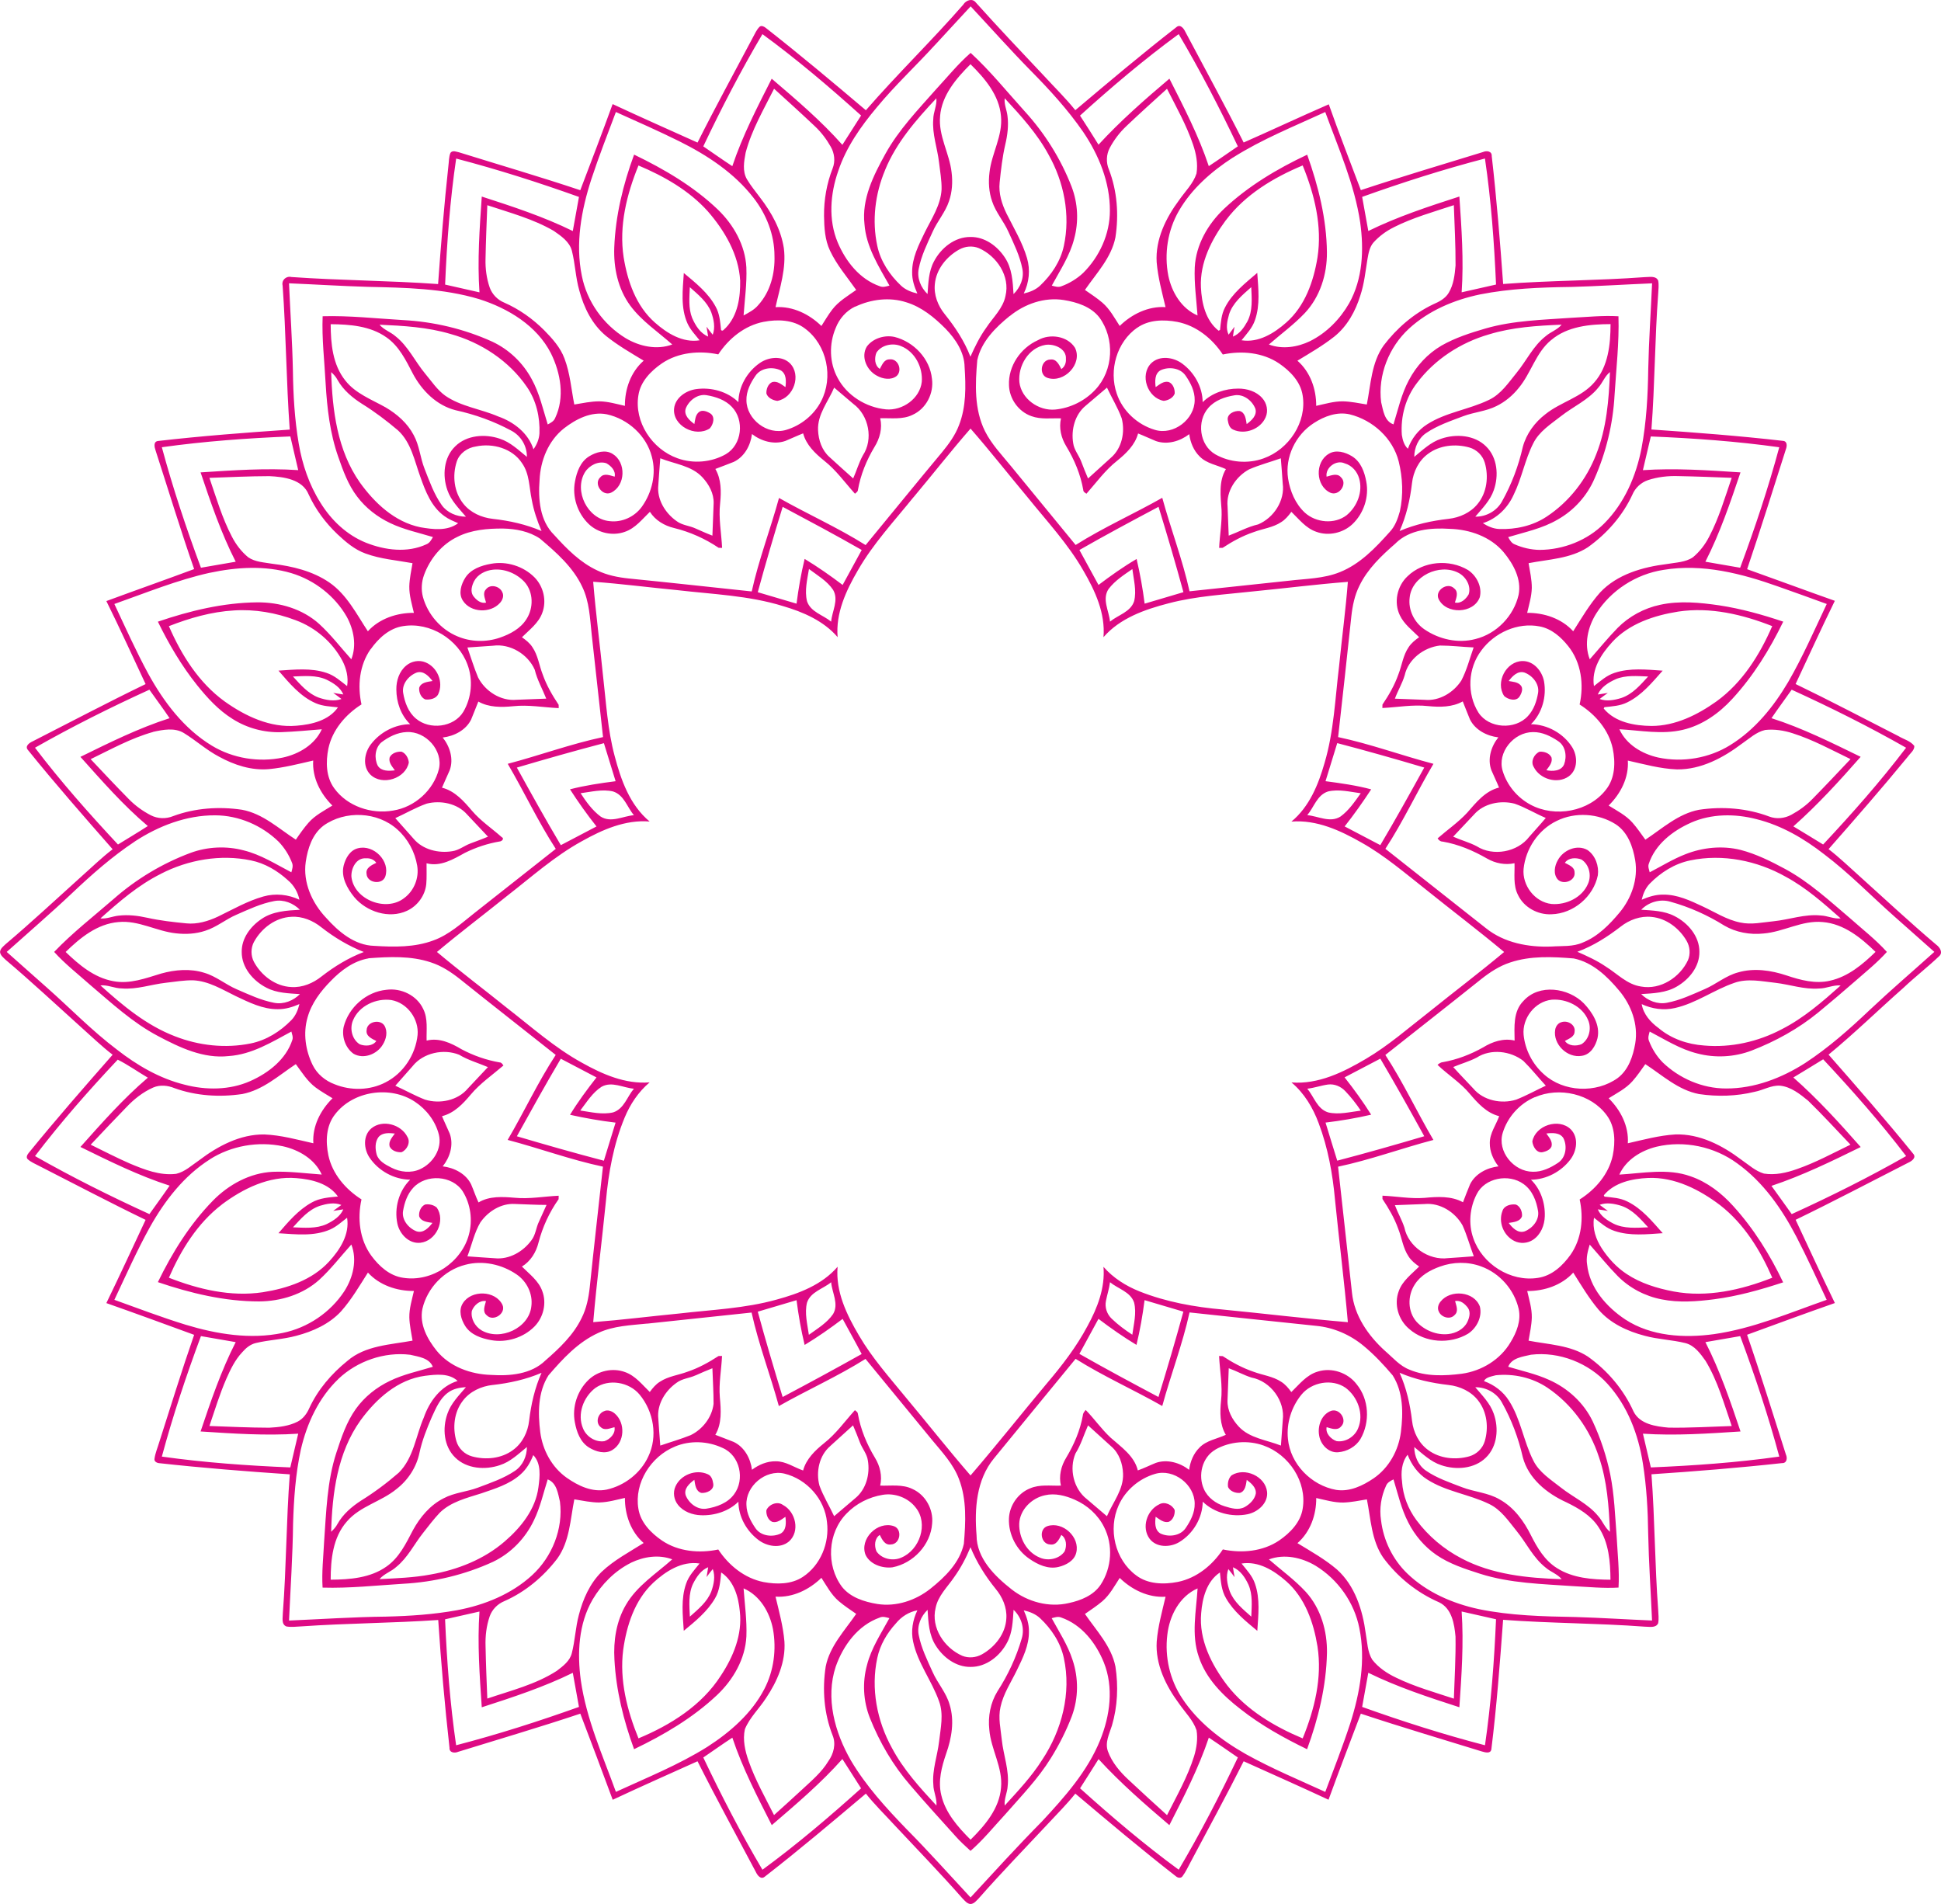 <?xml version="1.0" encoding="UTF-8"?>
<svg id="Layer_2" data-name="Layer 2" xmlns="http://www.w3.org/2000/svg" viewBox="0 0 532.22 522.01">
  <defs>
    <style>
      .cls-1 {
        fill: #de0a84;
        stroke-width: 0px;
      }
    </style>
  </defs>
  <g id="Layer_1-2" data-name="Layer 1">
    <path class="cls-1" d="M264.17,1.19c.77-1.14,2.46-1.76,3.43-.47,6.09,6.78,12.36,13.41,18.63,20.04,2.88,3.14,5.95,6.13,8.62,9.45,9.13-7.71,18.26-15.42,27.7-22.75,1.08-.95,2.04.35,2.46,1.25,5.35,10.11,10.86,20.14,16,30.36,7.81-3.44,15.53-7.07,23.34-10.47,2.77,7.9,5.85,15.68,8.79,23.53,11.09-3.68,22.3-7,33.47-10.44.98-.44,2.5-.3,2.42,1.1,1.34,11.66,2.28,23.36,3.13,35.07,12.91-.98,25.89-.92,38.81-1.88,1.24.01,3.08-.47,3.7.95.23,1.19.06,2.42,0,3.62-.93,12.38-.9,24.82-1.85,37.2,12.04.83,24.09,1.74,36.08,3.12,1.22.1,1.11,1.46.79,2.29-3.49,10.98-6.94,21.97-10.63,32.89,8.03,2.86,16.01,5.83,24.05,8.67-3.7,7.55-7.19,15.19-10.76,22.81,9.49,4.58,18.81,9.49,28.2,14.28,1.45.88,3.32,1.32,4.36,2.71.03,1.2-1.12,1.98-1.76,2.9-7.06,8.61-14.4,17.01-21.76,25.38,2.97,2.27,5.64,4.88,8.43,7.36,7,6.3,13.89,12.74,21.09,18.83.98.71,1.94,2.16.79,3.17-3.17,3.01-6.65,5.7-9.82,8.7-6.86,6.05-13.41,12.46-20.49,18.28,7.85,8.94,15.69,17.89,23.17,27.13,1.01,1.07-.31,2.04-1.25,2.46-10.31,5.25-20.53,10.65-30.95,15.69,3.57,7.62,7.08,15.26,10.76,22.82-8.05,2.82-16.06,5.76-24.07,8.7,3.76,10.88,7.14,21.89,10.65,32.85.44.96.27,2.41-1.12,2.34-11.88,1.31-23.82,2.26-35.75,3.06.93,12.36.91,24.78,1.84,37.15.05,1.23.23,2.48-.01,3.7-.64,1.38-2.44.92-3.66.93-12.93-.97-25.92-.91-38.85-1.88-.88,11.87-1.76,23.75-3.23,35.56-.26,1.24-1.74.77-2.6.53-11.07-3.43-22.19-6.7-33.18-10.36-2.98,7.86-5.99,15.7-8.86,23.6-7.72-3.6-15.51-7.05-23.27-10.55-4.68,9.32-9.68,18.47-14.57,27.68-.7,1.26-1.27,2.61-2.15,3.77-.37.66-1.25.58-1.76.16-9.43-7.34-18.57-15.04-27.68-22.74-2.36,2.97-5.08,5.64-7.65,8.43-6.31,6.74-12.75,13.37-18.84,20.3-.64.62-1.26,1.49-2.24,1.54-.98-.07-1.59-.93-2.22-1.55-6.07-6.91-12.49-13.51-18.77-20.23-2.59-2.82-5.33-5.5-7.71-8.49-9.12,7.7-18.25,15.41-27.69,22.75-1.1.96-2.06-.36-2.48-1.27-5.35-10.11-10.86-20.13-15.99-30.35-7.76,3.5-15.55,6.94-23.26,10.56-2.91-7.89-5.88-15.76-8.88-23.61-11.09,3.7-22.3,7-33.47,10.45-1,.44-2.5.27-2.4-1.12-1.31-11.64-2.32-23.32-3.09-35.01-12.48.86-25,.88-37.47,1.75-1.39.05-2.8.27-4.18.02-1.45-.62-.94-2.43-.96-3.65.98-12.66.93-25.39,1.91-38.05-11.93-.81-23.86-1.75-35.75-3.06-.66-.03-1.5-.45-1.35-1.22.21-1.55.85-3.01,1.29-4.5,3.15-9.84,6.19-19.71,9.58-29.47-8.01-2.93-16.02-5.87-24.07-8.7,3.68-7.57,7.19-15.21,10.76-22.82-9.81-4.74-19.44-9.82-29.14-14.76-1.09-.58-2.27-1.04-3.19-1.87-.52-.52-.11-1.25.26-1.7,7.45-9.16,15.23-18.07,23.03-26.94-3.05-2.34-5.8-5.03-8.67-7.57-6.86-6.17-13.6-12.48-20.65-18.44-.63-.62-1.46-1.22-1.55-2.15.06-.95.9-1.55,1.53-2.16,7.09-5.99,13.85-12.32,20.75-18.52,2.85-2.52,5.56-5.19,8.59-7.5-7.86-8.95-15.72-17.91-23.2-27.18-.97-1.07.37-2,1.29-2.41,10.3-5.25,20.53-10.65,30.95-15.69-3.57-7.59-7.03-15.24-10.76-22.76,8.01-2.96,16.07-5.79,24.07-8.77-3.75-10.77-7.06-21.67-10.57-32.51-.31-.9-.69-2.45.69-2.61,11.99-1.38,24.04-2.29,36.09-3.12-.95-13.14-1-26.34-1.95-39.48-.35-1.48.94-2.7,2.43-2.35,13.38.95,26.82.97,40.2,1.93.78-10.82,1.65-21.64,2.83-32.43.16-1.18.1-2.42.56-3.54.58-.8,1.67-.28,2.45-.12,11.05,3.44,22.17,6.69,33.15,10.36,3-7.86,6-15.71,8.87-23.61,7.72,3.6,15.51,7.05,23.28,10.55,4.87-9.71,10.11-19.24,15.19-28.85.54-.99.99-2.06,1.8-2.88.51-.47,1.24-.09,1.69.26,9.34,7.32,18.43,14.94,27.48,22.61,8.62-9.93,18.11-19.11,26.76-29.02h0ZM256.41,12.28c-5.26,5.77-11,11.11-15.97,17.13-4.41,5.25-8.43,10.97-10.6,17.48-2.19,6.27-2.75,13.35-.14,19.58,2.19,5.17,6,10.08,11.55,12.01.86.36,1.78.05,2.64-.18-2.97-5.29-6.41-10.66-6.85-16.85-.79-6.91,2.47-13.37,5.73-19.26,3.66-6.62,8.96-12.12,13.95-17.77,3.1-3.34,5.97-6.91,9.43-9.92,5.36,4.93,9.93,10.61,14.8,15.99,5.53,6.05,9.94,13.09,12.88,20.69,1.75,4.56,1.99,9.63.69,14.33-1.18,4.62-3.87,8.63-6.12,12.79.85.23,1.77.55,2.64.18,2.21-.81,4.26-2.06,5.97-3.66,4.52-4.5,7.32-10.7,7.32-17.05.04-7.74-3-15.21-7.31-21.58-4.19-6.09-9.23-11.58-14.43-16.85-5.63-5.73-10.97-11.73-16.44-17.6-3.26,3.49-6.46,7.03-9.72,10.53h0ZM209.06,9.36c-5.91,9.99-11.25,20.3-16.22,30.77,2.66,1.81,5.27,3.67,7.96,5.43,2.78-8.33,6.84-16.16,10.8-23.98,6.73,5.75,13.51,11.51,19.38,18.13,1.71-2.67,3.42-5.35,5.13-8.04-8.68-7.81-17.59-15.4-27.05-22.31h0ZM296.14,31.7c1.71,2.64,3.42,5.29,5.07,7.97,5.99-6.52,12.67-12.37,19.44-18.1,3.97,7.83,8.03,15.66,10.8,23.98,2.69-1.76,5.3-3.63,7.96-5.43-4.97-10.47-10.31-20.78-16.22-30.77-9.45,6.93-18.4,14.5-27.05,22.34h0ZM257.78,31.82c-.54,5.4,2.58,10.21,3.15,15.47.32,2.62.16,5.34-.71,7.86-1,3.04-3.21,5.49-4.5,8.41-1.5,3.28-3.12,6.58-3.81,10.14-.52,2.55.58,5.14,2.42,6.92.22-3.04.29-6.22,1.78-8.98,1.91-3.63,5.66-6.71,9.99-6.67,3.9-.07,7.33,2.47,9.38,5.56,2.03,2.97,2.22,6.64,2.43,10.1,1.84-1.79,2.95-4.39,2.42-6.93-.69-3.56-2.32-6.84-3.81-10.13-1.29-2.9-3.48-5.34-4.48-8.37-.89-2.54-1.05-5.28-.72-7.93.58-5.24,3.68-10.04,3.15-15.43-.48-5.71-4.4-10.34-8.36-14.23-3.93,3.91-7.87,8.51-8.34,14.23h0ZM204.46,41.83c-.45,2.4-.95,5.11.36,7.34,1.06,1.78,2.4,3.39,3.63,5.05,3.13,4.07,5.7,8.73,6.48,13.82.72,5.49-1.11,10.86-2.28,16.17,4.76-.3,9.27,1.93,12.58,5.16.97-1.51,1.87-3.07,2.97-4.5,1.74-2.27,4.26-3.74,6.57-5.38-2.47-3.54-5.35-6.85-7.18-10.77-1.42-2.98-1.59-6.32-1.64-9.55-.04-4.43.74-8.87,2.36-13.01.77-1.93.51-4.14-.51-5.92-1.18-2.08-2.63-4.01-4.39-5.65-3.67-3.48-7.42-6.86-11.16-10.26-2.86,5.71-6.15,11.3-7.79,17.51h0ZM308.86,34.57c-1.84,1.72-3.37,3.75-4.55,5.95-.98,1.83-1.06,4.04-.25,5.95,2.28,5.9,2.75,12.39,1.79,18.6-1.1,5.59-5.22,9.85-8.36,14.42,1.61,1.13,3.28,2.2,4.77,3.48,2.05,1.76,3.32,4.17,4.76,6.39,3.3-3.22,7.82-5.46,12.57-5.16-.96-4.06-2.08-8.12-2.43-12.29-.4-6.26,2.53-12.2,6.21-17.13,1.63-2.35,3.82-4.45,4.71-7.21.43-2.69-.09-5.45-.97-8-1.8-5.32-4.59-10.23-7.12-15.23-3.74,3.39-7.49,6.77-11.15,10.24h0ZM242.68,46.66c-2.74,6.51-3.62,13.84-2.13,20.75.9,4.22,3.39,7.97,6.53,10.92,1.23,1.14,2.83,1.77,4.46,2.14-.83-1.84-1.47-3.8-1.43-5.84-.04-3.9,1.79-7.47,3.46-10.91,1.87-3.79,4.39-7.49,4.61-11.81.05-2.49-.42-4.95-.7-7.42-.46-3.94-1.92-7.77-1.58-11.77,0-1.97,1.05-3.79.85-5.77-5.55,5.91-11,12.16-14.08,19.71h0ZM275.49,26.95c-.2,1.67.58,3.2.76,4.83.34,2.64,0,5.3-.61,7.87-.79,3.42-1.18,6.91-1.54,10.39-.32,2.97.61,5.89,1.9,8.54,2,4,4.35,7.89,5.61,12.19.94,3.21.58,6.7-.9,9.7,1.63-.37,3.24-1,4.47-2.15,3.14-2.96,5.63-6.7,6.53-10.92,1.84-8.5.04-17.52-4.23-25.06-3.11-5.74-7.56-10.6-11.98-15.39h0ZM168.88,30.7c-2.29,6.11-4.68,12.19-6.72,18.39-2.76,8.51-4.44,17.66-2.62,26.53,1.38,7,5.84,13.33,12.01,17.09,3.77,2.25,8.55,3.32,12.78,1.73-3.93-3.48-8.42-6.45-11.55-10.7-3.34-4.57-4.56-10.33-4.35-15.88.34-8.71,2.42-17.29,5.44-25.47,8.29,4,16.34,8.72,22.98,15.08,4.34,4.19,7.48,9.78,7.8,15.83.18,4.41-.45,8.8-.76,13.19,1.45-.8,2.98-1.57,4.04-2.87,3.32-3.66,4.59-8.7,4.43-13.51-.01-5.74-2.21-11.35-5.75-15.88-5.27-6.81-12.68-11.68-20.37-15.51-5.71-2.82-11.55-5.4-17.36-8.01h0ZM338.07,43.19c-5.88,3.8-11.32,8.56-14.82,14.62-3.09,5.34-4.07,11.76-2.9,17.78.93,4.5,3.58,8.98,8.01,10.9-.31-4.39-.95-8.78-.76-13.19.32-6.17,3.59-11.86,8.06-16.08,6.62-6.22,14.54-10.94,22.77-14.81,3.06,8.62,5.32,17.61,5.41,26.78.05,6-1.86,12.15-6.05,16.63-3.01,3.17-6.57,5.76-9.86,8.63,3.68,1.38,7.8.75,11.27-.92,4.55-2.26,8.24-6.04,10.73-10.38,3.76-6.71,4.07-14.69,3.04-22.12-1.56-10.54-5.97-20.36-9.59-30.32-8.54,3.93-17.35,7.45-25.3,12.49h0ZM122.05,78.02c3.14.71,6.28,1.42,9.42,2.13-.6-8.75.03-17.52.63-26.26,8.47,2.74,16.97,5.52,24.96,9.45.58-3.12,1.12-6.24,1.69-9.35-11.07-3.96-22.28-7.54-33.67-10.52-1.69,11.45-2.54,23-3.03,34.55h0ZM373.5,53.98c.57,3.12,1.11,6.24,1.69,9.35,7.99-3.93,16.5-6.71,24.97-9.45.59,8.73,1.23,17.5.62,26.26,3.14-.71,6.28-1.42,9.43-2.13-.51-11.55-1.35-23.1-3.04-34.55-11.38,2.97-22.6,6.55-33.67,10.52h0ZM171,70.52c1.06,6.57,3.4,13.38,8.59,17.93,3.31,2.92,7.58,5.59,12.24,4.85-1.16-1.48-2.51-2.86-3.3-4.58-1.97-4.36-1.32-9.27-1.03-13.87,3.24,2.7,6.68,5.44,8.71,9.19,1.12,1.97,1.27,4.25,1.5,6.44.49.53.88-.33,1.27-.57,3.34-3.43,4.05-8.45,3.97-12.99-.41-7.15-4.24-13.68-8.9-19.02-5.12-5.68-11.94-9.57-18.98-12.53-3.24,7.93-5.38,16.59-4.07,25.16h0ZM336.15,60.34c-3.95,5.33-7.17,11.66-6.86,18.41.2,4.31,1.25,9.08,4.85,11.92.1-.05.29-.15.39-.21.24-2.09.35-4.25,1.36-6.15,1.98-3.91,5.57-6.68,8.85-9.5.29,4.29.83,8.78-.62,12.94-.71,2.14-2.3,3.81-3.69,5.54,4.64.74,8.92-1.91,12.22-4.83,5.18-4.53,7.53-11.3,8.6-17.85,1.34-8.6-.8-17.29-4.06-25.25-8.02,3.35-15.78,8.01-21.02,14.98h0ZM133.13,71.01c-.07,2.64.28,5.3,1.14,7.8.66,1.86,2.14,3.39,3.98,4.15,4.11,1.8,7.81,4.43,10.95,7.57,2.24,2.28,4.46,4.73,5.58,7.76,1.54,4.05,1.86,8.4,2.69,12.61,2.3-.37,4.59-.88,6.94-.87,2.36.05,4.64.73,6.94,1.24-.04-4.58,1.6-9.28,5.15-12.39-3.53-2.14-7.13-4.2-10.34-6.79-3.83-3.17-6.06-7.78-7.32-12.46-1.02-3.56-1.12-7.3-2.03-10.88-.65-2.49-2.95-4.05-4.97-5.45-5.65-3.29-12.05-4.98-18.22-7.04-.19,4.91-.4,9.83-.49,14.75h0ZM382.19,62.31c-2.1,1.03-4.01,2.44-5.57,4.16-1.09,1.25-1.37,2.93-1.65,4.5-.56,3.37-.88,6.79-1.97,10.05-1.32,4.28-3.58,8.43-7.17,11.29-3.15,2.48-6.65,4.5-10.08,6.58,3.55,3.1,5.18,7.8,5.15,12.38,2.43-.53,4.85-1.27,7.36-1.24,2.2.06,4.36.52,6.52.87,1.1-5.48,1.24-11.45,4.62-16.19,3.58-4.7,8.2-8.72,13.61-11.29,1.63-.7,3.29-1.57,4.22-3.13,1.36-2.25,1.66-4.94,1.88-7.5.03-5.51-.28-11.03-.47-16.54-5.55,1.84-11.22,3.41-16.45,6.05h0ZM263.03,68.4c-3.5,1.95-6.31,5.42-6.69,9.43-.33,2.99.82,5.98,2.71,8.3,2.86,3.56,5.4,7.4,7.04,11.66,1.23-2.75,2.55-5.47,4.33-7.93,1.86-2.85,4.61-5.29,5.29-8.75,1.3-5.39-2.37-10.91-7.31-13.08-1.74-.71-3.76-.53-5.38.38h0ZM79.25,77.68c.34,7.95.9,15.89,1.06,23.85.09,6.71.47,13.45,1.6,20.09.97,5.7,2.86,11.31,5.98,16.24,2.93,4.74,7.19,8.82,12.48,10.94,5.2,2.06,11.32,2.85,16.54.43.9-.35,1.36-1.21,1.8-1.99-3.94-1.2-8.04-2.05-11.76-3.85-3.53-1.68-6.68-4.14-9.01-7.23-2.49-3.25-3.87-7.13-5.2-10.93-2.27-6.46-3.05-13.29-3.45-20.08-.32-6.15-1.07-12.29-.82-18.45,7.34-.21,14.67.62,22,1.05,8.44.44,16.79,2.42,24.47,5.9,4.63,2.15,8.46,5.84,10.84,10.27,2.16,3.89,3.09,8.25,4.41,12.45.8-.43,1.68-.88,2.03-1.76,2.69-5.65,1.53-12.32-1.16-17.76-3.87-7.57-11.71-12.32-19.71-14.85-9.87-2.97-20.31-3.13-30.55-3.36-7.19-.21-14.36-.67-21.54-.97h0ZM430.54,78.67c-8.25.12-16.56.44-24.67,2.04-7.14,1.48-14.13,4.44-19.51,9.37-5.53,5.08-8.59,12.79-7.65,20.19.55,2.21.86,5.17,3.38,6.08,1.26-4.09,2.18-8.33,4.23-12.14,2.03-3.87,5.11-7.22,8.93-9.46,3.77-2.15,7.94-3.49,12.1-4.7,7.67-2.21,15.72-2.36,23.63-2.93,4.26-.21,8.53-.67,12.8-.41.22,7.22-.62,14.43-1.07,21.63-.43,7.87-2.3,15.65-5.5,22.88-2.01,4.68-5.6,8.69-10.09,11.22-4.18,2.46-8.99,3.43-13.58,4.82.44.78.89,1.64,1.79,1.98,2.15.94,4.49,1.49,6.85,1.52,6.57-.05,13.12-2.64,17.72-7.27,5.54-5.56,8.73-13.02,10.2-20.57,1.36-7.19,1.75-14.53,1.85-21.83.17-7.81.71-15.61,1.05-23.41-7.49.31-14.97.8-22.47,1h0ZM189.8,87.2c.89,2.04,2.2,4.17,4.37,5.07-.13-.91-.28-1.8-.44-2.7.55.75,1.11,1.49,1.7,2.2.75-1.99.29-4.19-.4-6.14-1.12-2.89-3.62-4.88-5.88-6.9-.11,2.82-.43,5.76.64,8.46h0ZM336.99,86.26c-.49,1.77-.95,3.75-.11,5.49.54-.72,1.08-1.45,1.62-2.17-.16.9-.31,1.8-.43,2.7,1.87-.75,3.03-2.48,3.96-4.15,1.52-2.9,1.19-6.25,1.06-9.4-2.43,2.15-5.12,4.34-6.11,7.53h0ZM234.49,84.04c-2.49,1.19-4.38,3.38-5.35,5.9-1.84,4.34-1.74,9.49.53,13.66,2.54,4.83,7.77,8.09,13.24,8.63,4.58.42,9.32-2.97,9.84-7.54.32-3.95-1.84-8.27-5.69-9.8-2.29-.98-5.38-.32-6.75,1.8-.58,1.47-.53,3.48.93,4.45.62-1.05,1.11-2.58,2.6-2.61,2.42-.36,3.7,3.03,2.02,4.55-1.53,1.22-3.79.83-5.39-.06-2.79-1.45-4.49-5.16-2.8-7.99,1.66-2.27,4.86-3.25,7.6-2.66,5.35,1.35,9.72,6.01,10.27,11.47.57,3.96-1.57,8.21-5.31,9.89-2.75,1.37-5.92.84-8.88.94.65,2.74-.12,5.56-1.59,7.91-2.18,3.63-3.79,7.6-4.52,11.75-.02.49-.49.72-.81,1.03-2.76-3.06-5.16-6.47-8.44-9.05-2.48-2-4.94-4.34-5.77-7.5-1.65.65-3.24,1.41-4.88,2.08-3.12,1.09-6.62.07-9.15-1.89-.38,3.09-2.05,6.22-4.99,7.63-1.67.69-3.38,1.28-5.05,1.94,1.65,2.85,1.63,6.23,1.31,9.39-.47,4.09.34,8.16.54,12.24-.24,0-.71,0-.94-.01-3.71-2.5-7.84-4.35-12.2-5.42-2.68-.63-5.18-2.12-6.66-4.45-2.1,2.01-3.98,4.5-6.85,5.48-3.36,1.23-7.35.32-9.91-2.12-3.11-2.97-4.59-7.49-3.78-11.68.48-2.61,1.48-5.41,3.88-6.89,1.85-1.14,4.44-1.93,6.44-.67,3.76,2.28,3.59,8.7-.42,10.63-2.42,1.12-4.93-2.5-2.92-4.26,1.02-1.18,2.64-.46,3.9-.13.34-1.62-.98-2.95-2.29-3.68-2.2-.71-4.69.6-5.86,2.47-3.09,5.09.68,12.87,6.8,13.41,3.4.41,6.87-1.24,8.82-3.97,2.79-3.92,4-9.04,2.72-13.71-1.47-5.75-6.51-10.35-12.37-11.62-4.29-.84-8.45,1.33-11.72,3.86-4.31,3.41-6.46,8.84-6.69,14.17-.41,5.2.04,11.17,4.02,15.07,3.42,3.78,7.11,7.54,11.84,9.73,2.68,1.3,5.65,1.88,8.6,2.19,11.24,1.12,22.48,2.36,33.71,3.55,1.92-8.7,5.13-17.05,7.48-25.63,7.84,4.44,16.12,8.12,23.75,12.92,7.01-8.49,13.93-17.05,20.99-25.5,1.85-2.26,3.6-4.65,4.62-7.39,1.98-5.06,1.88-10.6,1.53-15.92-.06-4.06-2.47-7.68-5.23-10.52-3.05-3.07-6.53-5.95-10.78-7.24-4.57-1.48-9.66-.83-13.95,1.2h0ZM276.9,86.6c-3.94,3.18-7.83,7.06-8.93,12.13-.57,6.51-.88,13.45,2.11,19.48,1.82,3.63,4.69,6.59,7.24,9.72,5.88,7.16,11.74,14.32,17.62,21.48,7.63-4.81,15.91-8.49,23.75-12.93,2.35,8.58,5.56,16.94,7.48,25.63,9.08-.98,18.16-1.93,27.24-2.9,4.69-.56,9.59-.56,14.02-2.37,5.54-2.23,9.71-6.63,13.58-10.95,1.51-1.56,2.26-3.66,2.83-5.69.99-4.49.78-9.23-.31-13.67-1.59-6.33-7.05-11.35-13.43-12.93-3.46-.79-6.99.52-9.85,2.39-5.02,3.23-7.95,9.33-7.06,15.19.54,3.45,1.97,6.93,4.6,9.37,3.04,2.77,8.15,3.26,11.47.69,2.89-2.39,4.48-6.44,3.42-10.07-.54-1.9-1.99-3.58-3.95-4.13-2.35-1.1-5.37,1.17-4.98,3.64,1.25-.33,2.89-1.05,3.91.14,1.96,1.75-.45,5.31-2.87,4.27-4.08-1.88-4.27-8.37-.48-10.65,1.99-1.26,4.57-.48,6.43.66,2.41,1.49,3.41,4.3,3.89,6.92.81,4.18-.67,8.69-3.76,11.65-2.57,2.46-6.59,3.37-9.96,2.12-2.86-.98-4.73-3.46-6.82-5.47-.79,1.07-1.64,2.12-2.8,2.83-2.26,1.5-5.04,1.79-7.53,2.73-3.04,1.02-5.85,2.56-8.51,4.31-.24,0-.72.01-.96.02.15-3.46.8-6.91.66-10.38-.25-3.75-.85-7.81,1.19-11.22-2.42-1.12-5.29-1.51-7.2-3.47-1.66-1.63-2.55-3.86-2.85-6.11-2.53,1.95-6.02,2.98-9.14,1.89-1.64-.67-3.24-1.43-4.89-2.08-.84,3.15-3.29,5.49-5.77,7.5-3.26,2.57-5.68,5.95-8.39,9.02-.38-.28-.88-.5-.87-1.03-.74-4.26-2.44-8.3-4.68-12.01-1.39-2.28-2.03-5-1.43-7.62-2.7-.1-5.52.35-8.11-.61-3.57-1.25-6.05-4.79-6.15-8.48-.22-5.22,3.14-10.2,7.94-12.35,3.27-1.87,8.11-1.17,10.16,2.09,2.16,4.37-2.95,9.77-7.55,8.25-2.46-.81-1.84-4.98.77-5.03,1.69-.25,2.42,1.43,3.04,2.62.94-.66,1.33-1.7,1.25-2.81.19-2.8-3.26-4.22-5.66-3.82-4.67.83-7.5,5.8-7.1,10.2.53,4.56,5.25,7.94,9.82,7.52,4.16-.4,8.16-2.39,10.98-5.42,5.03-5.3,5.42-14.05,1.1-19.87-2.3-2.93-6.11-4.15-9.69-4.73-5.31-.86-10.75,1.05-14.83,4.38h0ZM209.4,88.23c-5.24,1.02-9.61,4.61-12.45,8.93-5.21-1.1-10.98-.56-15.44,2.45-3.04,2.09-5.89,5-6.46,8.75-1.21,7.28,3.72,14.77,10.69,17.27,4.3,1.57,9.3,1.15,13.27-1.1,4.46-2.6,5.17-9.34,1.67-12.98-1.8-1.91-4.43-2.79-6.98-3.21-2.48-.38-4.83,1.49-5.68,3.68-.57,1.82,1.05,3.26,2.37,4.23.22-1.09.25-2.35,1.14-3.17.89-.85,2.24-.33,3.15.22,1.52.88.92,3.09-.06,4.15-3.91,2.59-10.29-.74-9.78-5.49.34-2.92,3.21-4.86,5.99-5.27,4.14-.59,8.65.62,11.64,3.57.04-4.22,2.37-8.32,5.86-10.73,2.37-1.65,6.02-2.09,8.24.04,3.26,3.23,1.06,9.55-3.44,10.34-1.2-.16-2.58-.81-2.98-2-.08-1.19.43-2.66,1.62-3.17,1.39-.35,2.54.69,3.6,1.39.2-1.58.3-3.63-1.28-4.58-2.23-1.1-5.46-.71-6.92,1.44-1.39,2-2.57,4.3-2.5,6.77.03,5.17,5.71,9.64,10.86,8.11,4.09-1.2,7.65-4.09,9.59-7.82,3.46-6.57,1.68-15.49-4.41-19.99-3.19-2.43-7.52-2.56-11.33-1.82h0ZM311.83,89.83c-5.65,3.94-7.81,11.69-5.63,18.05,1.56,4.73,5.63,8.54,10.47,9.97,5.17,1.57,10.89-2.92,10.91-8.11.06-2.47-1.11-4.76-2.49-6.75-1.45-2.14-4.64-2.54-6.88-1.47-1.63.93-1.53,3.01-1.33,4.61,1.06-.71,2.18-1.74,3.58-1.4,1.21.48,1.71,1.98,1.64,3.18-.43,1.19-1.8,1.87-3.01,1.99-4.48-.81-6.66-7.11-3.41-10.34,2.32-2.21,6.12-1.64,8.51.15,3.32,2.45,5.55,6.43,5.58,10.55,2.52-2.51,6.18-3.72,9.72-3.72,2.43-.03,5.01.76,6.63,2.62,1.27,1.41,1.69,3.52.91,5.26-1.39,3.22-5.64,4.86-8.88,3.37-1.03-.42-1.34-1.6-1.49-2.57-.33-1.74,1.84-2.7,3.3-2.53,1.53.48,1.64,2.27,1.88,3.58,1.32-.97,2.93-2.41,2.38-4.22-.85-2.18-3.19-4.06-5.68-3.68-2.65.42-5.4,1.37-7.19,3.43-3.27,3.69-2.49,10.21,1.88,12.76,3.96,2.25,8.97,2.67,13.27,1.1,6.95-2.49,11.87-9.95,10.69-17.23-.56-3.77-3.42-6.71-6.48-8.8-4.46-3.01-10.23-3.54-15.42-2.44-2.85-4.33-7.24-7.92-12.48-8.94-3.68-.69-7.84-.62-11,1.62h0ZM90.67,88.87c.02,5.33.53,11.11,4.02,15.46,2.79,3.57,7.2,5.19,11.05,7.36,3.15,1.85,6,4.35,7.69,7.59,1.58,2.86,1.78,6.19,2.97,9.2,1.35,3.43,2.58,6.97,4.73,10.01,1.5,2.09,4.07,3.15,6.63,3.17-1.91-2.26-4.12-4.43-5.09-7.29-1.4-3.97-1.02-8.95,2.16-12.01,3.13-3.09,8.17-3.46,12.2-2.09,2.92.95,5.13,3.11,7.44,4.99.05-2.97-1.63-5.82-4.31-7.21-4.76-2.57-9.92-4.42-15.22-5.58-5.25-1.32-9.27-5.41-11.72-10-1.9-3.65-3.78-7.58-7.3-10.01-4.39-3.1-10.01-3.54-15.25-3.58h0ZM425.32,93.23c-4.22,3.48-5.48,9.03-8.88,13.12-1.65,2.06-3.72,3.81-6.12,4.98-2.86,1.44-6.13,1.65-9.09,2.77-3.5,1.33-7.12,2.53-10.22,4.65-2.13,1.46-3.21,3.99-3.22,6.5,2.3-1.87,4.5-4.03,7.41-4.98,4.04-1.38,9.1-1.02,12.24,2.08,3.18,3.07,3.56,8.05,2.16,12.02-.97,2.85-3.17,5.02-5.08,7.28,3.03.05,5.94-1.6,7.36-4.24,2.61-4.66,4.51-9.72,5.68-14.91.97-3.57,3.27-6.72,6.23-8.97,4.16-3.33,9.82-4.57,13.37-8.7,3.85-4.37,4.44-10.43,4.45-15.97-5.64.02-11.82.59-16.26,4.36h0ZM104.06,89.01c1.18,1.43,3.03,1.98,4.4,3.19,3.5,2.76,5.33,6.9,8.13,10.25,1.74,2.07,3.25,4.41,5.49,6.03,4.32,2.99,9.74,3.63,14.51,5.69,4.32,1.51,8.27,4.59,9.69,9.01.92-1.29,1.55-2.79,1.64-4.37.17-4.44-.87-9-3.43-12.71-4.87-7.14-12.55-12.2-20.93-14.53-6.32-1.88-12.95-2.26-19.51-2.55h0ZM408.26,91.68c-7.77,2.25-14.88,6.86-19.7,13.28-3.14,4.04-4.55,9.23-4.18,14.27.21,1.36.6,2.82,1.66,3.8.97-2.71,2.8-5.13,5.27-6.69,5.15-3.31,11.45-4.04,16.91-6.68,3.35-1.57,5.39-4.72,7.64-7.47,2.7-3.29,4.51-7.31,7.94-10,1.37-1.21,3.22-1.75,4.4-3.18-6.71.28-13.49.69-19.94,2.67h0ZM90.81,102.01c.31,10.46,1.67,21.46,7.88,30.29,4.02,5.59,9.52,10.8,16.56,12.25,3.44.59,7.38,1.12,10.37-1.1-1.29-.57-2.62-1.1-3.75-1.94-3.59-2.56-5.21-6.8-6.61-10.76-1.61-4.41-2.5-9.41-6.13-12.76-3.1-2.62-6.34-5.09-9.8-7.23-2.69-1.7-5.22-3.82-6.78-6.6-.42-.83-1.05-1.52-1.74-2.14h0ZM438.21,106.32c-2.74,3.36-6.84,5.14-10.2,7.78-2.81,2.2-6.02,4.21-7.62,7.5-2.27,4.49-3.12,9.52-5.34,14.03-1.6,3.59-4.61,6.58-8.45,7.8,1.33.87,2.85,1.53,4.47,1.6,4.53.17,9.18-.86,12.97-3.36,6.24-4.1,10.98-10.24,13.64-17.12,2.86-7.17,3.47-14.93,3.77-22.55-1.45,1.15-2.02,2.97-3.24,4.31h0ZM228.73,106.26c-1.61,3.81-4.61,7.33-4.42,11.67.11,2.71,1.05,5.55,3.16,7.4,2.16,1.95,4.28,3.92,6.47,5.84.93-2.08,1.55-4.3,2.65-6.31,2.93-4.41,1.67-10.98-2.61-14.13-1.76-1.48-3.49-2.98-5.25-4.46h0ZM297.75,111.18c-3.02,2.44-4.1,6.64-3.48,10.33.24,1.82,1.51,3.24,2.16,4.92.62,1.59,1.22,3.18,1.91,4.75,2.08-1.87,4.15-3.76,6.22-5.64,3.08-2.62,4-7.12,3-10.88-1.06-2.92-2.72-5.58-4.03-8.39-1.93,1.63-3.85,3.28-5.78,4.91h0ZM250.49,136.3c-5.28,6.55-11.09,12.77-15.28,20.09-3.23,5.54-6.1,11.74-5.53,18.29-3.83-4.46-9.45-6.9-15.04-8.53-9.34-2.89-19.19-3.22-28.85-4.35-7.72-.74-15.41-1.75-23.14-2.31.71,8.62,1.84,17.2,2.7,25.81.85,7.35,1.26,14.79,3.19,21.98,1.73,6.56,4.15,13.43,9.59,17.95-6.67-.56-12.98,2.25-18.63,5.42-7.46,4.1-13.79,9.8-20.47,14.98-6.38,5.14-12.95,10.09-19.22,15.36,6.27,5.27,12.83,10.21,19.21,15.35,6.68,5.17,13.02,10.87,20.48,14.98,5.65,3.17,11.96,5.97,18.63,5.42-3.08,2.59-5.34,6-6.86,9.67-3.02,7.28-4.43,15.09-5.13,22.89-1.11,11.07-2.53,22.1-3.48,33.18,7.89-.61,15.74-1.61,23.61-2.37,8.91-1.04,17.98-1.38,26.66-3.81,6.16-1.67,12.51-4.08,16.74-9.01-.59,6.79,2.49,13.16,5.87,18.87,3.58,6.14,8.35,11.48,12.85,16.98,5.94,7.1,11.67,14.38,17.73,21.37,7.1-8.25,13.85-16.78,20.83-25.12,4.21-4.95,8.21-10.13,11.25-15.86,2.72-4.96,4.86-10.5,4.37-16.22,2.64,3.03,6.13,5.24,9.88,6.74,7.3,2.9,15.11,4.3,22.92,4.98,11.41,1.11,22.79,2.5,34.21,3.46-.98-11.2-2.4-22.35-3.52-33.54-.65-7.13-1.93-14.25-4.47-20.98-1.56-4.23-3.95-8.26-7.47-11.21,7.39.58,14.25-2.83,20.39-6.45,6.28-3.7,11.75-8.53,17.48-12.98,6.79-5.47,13.76-10.74,20.44-16.33-7.04-5.88-14.38-11.43-21.53-17.19-5.69-4.47-11.2-9.23-17.56-12.8-5.82-3.32-12.32-6.33-19.24-5.76,4.94-4.08,7.4-10.17,9.1-16.11,2.55-8.61,2.89-17.62,3.97-26.47.77-7.72,1.81-15.42,2.41-23.15-8.66.67-17.27,1.77-25.92,2.61-7.77.87-15.65,1.27-23.23,3.27-6.54,1.69-13.35,4.08-17.86,9.29.56-6.54-2.29-12.71-5.51-18.24-4.19-7.33-10.02-13.57-15.31-20.13-5.23-6.26-10.27-12.68-15.63-18.82-5.37,6.15-10.4,12.58-15.64,18.83h0ZM44.38,122.62c3.01,11.17,6.68,22.17,10.72,33.03,3.18-.56,6.36-1.09,9.53-1.65-4-7.84-6.84-16.18-9.63-24.49,8.9-.58,17.84-1.21,26.77-.62-.72-3.08-1.44-6.16-2.16-9.24-11.78.48-23.55,1.33-35.22,2.96h0ZM452.65,119.66c-.72,3.08-1.45,6.16-2.17,9.24,8.92-.59,17.86.03,26.76.61-2.8,8.31-5.63,16.65-9.63,24.49,3.18.56,6.36,1.1,9.54,1.65,4.04-10.86,7.71-21.86,10.72-33.03-11.67-1.63-23.45-2.48-35.22-2.96h0ZM130.48,122.41c-2.33.33-4.49,1.88-5.23,4.1-1.27,3.86-.79,8.42,1.84,11.64,1.93,2.41,4.96,3.76,8.02,4.1,4.59.51,9.14,1.51,13.38,3.34-1.18-2.76-2.15-5.61-2.68-8.56-.73-3.38-.58-7.11-2.68-10.06-2.63-4.04-8.03-5.56-12.65-4.56h0ZM391.59,124.41c-2.6,1.88-4.07,4.94-4.42,8.04-.52,4.5-1.54,8.97-3.4,13.14,4.24-1.83,8.8-2.82,13.4-3.34,3.05-.34,6.06-1.69,7.99-4.09,2.57-3.13,3.07-7.52,1.97-11.3-.58-1.99-2.22-3.61-4.24-4.18-3.77-1.06-8.11-.64-11.3,1.73h0ZM180.51,132.99c-.43,3.88,1.85,7.65,5,9.87,1.53,1.16,3.53,1.24,5.24,2.04,1.52.67,3.03,1.36,4.59,1.95.12-2.96.23-5.92.34-8.88.08-2.67-1.28-5.18-3.08-7.11-2.97-3.22-7.65-3.65-11.55-5.22-.22,2.44-.35,4.89-.54,7.34h0ZM342.56,128.65c-3.67,1.97-6.39,6.04-5.96,10.23.12,2.66.21,5.31.31,7.97,2.7-1.01,5.23-2.43,8.07-3.08,4.32-1.81,7.38-6.57,6.74-11.2-.18-2.31-.3-4.62-.52-6.92-2.87,1.02-5.85,1.8-8.64,3.01h0ZM57.42,131c1.87,5.43,3.48,11,6.16,16.12,1.1,2.14,2.59,4.1,4.46,5.65,1.93,1.35,4.42,1.4,6.68,1.8,5.46.66,11.01,1.99,15.58,5.12,4.81,3.32,7.45,8.66,10.57,13.38,3.16-3.48,7.96-5.08,12.62-5.05-.55-2.39-1.3-4.78-1.26-7.26.06-2.15.53-4.25.88-6.36-4.3-.79-8.74-1.12-12.87-2.64-2.99-1.07-5.42-3.15-7.68-5.27-3.29-3.12-6.04-6.81-7.92-10.91-1.69-4.17-6.79-4.86-10.79-5.04-5.48.01-10.96.28-16.43.47h0ZM451.86,131.64c-1.91.65-3.48,2.12-4.25,3.95-2.66,5.78-7.01,10.73-12.22,14.45-4.8,3.14-10.76,3.29-16.25,4.36.37,2.25.89,4.5.88,6.79-.06,2.33-.75,4.57-1.27,6.83,4.67-.04,9.46,1.57,12.62,5.05,2.31-3.63,4.49-7.39,7.37-10.63,4.68-5,11.7-6.99,18.36-7.81,2.4-.43,5.05-.44,7.12-1.86,1.86-1.55,3.35-3.51,4.44-5.64,2.69-5.12,4.3-10.69,6.17-16.13-4.86-.18-9.72-.38-14.58-.47-2.84-.1-5.7.22-8.4,1.11h0ZM214.61,138.95c-2.39,7.77-4.7,15.56-6.83,23.41,3.54,1.04,7.08,2.11,10.63,3.14.53-4.12,1.24-8.23,2.22-12.27,3.61,2.18,7.06,4.6,10.42,7.14,1.73-3.2,3.49-6.39,5.23-9.59-7.15-4.09-14.41-7.96-21.68-11.83h0ZM295.97,150.78c1.74,3.2,3.5,6.39,5.24,9.59,3.36-2.53,6.8-4.99,10.45-7.12.94,4.04,1.68,8.13,2.2,12.25,3.55-1.04,7.09-2.1,10.63-3.15-2.13-7.84-4.43-15.63-6.82-23.4-7.27,3.86-14.54,7.74-21.68,11.83h0ZM125.43,147.18c-4.34,2.08-7.53,6.03-9.15,10.43-.71,1.94-.84,4.08-.31,6.07,1.31,4.73,4.84,8.87,9.48,10.79,3.64,1.54,7.85,1.64,11.59.36,2.84-.97,5.68-2.49,7.3-5.07,2-3.06,1.96-7.43-.52-10.21-2.16-2.31-5.44-3.7-8.66-3.36-2.09.22-4.2,1.29-5.18,3.18-.6,1.2-1.05,2.74-.26,3.96.83,1.11,2.04,2.22,3.56,1.89-.28-1.17-1.03-2.6-.04-3.63,1.15-1.56,3.75-.92,4.47.73.56,1,.1,2.21-.64,3-2.59,2.88-8.01,2.68-10.14-.63-1.29-1.95-.5-4.49.66-6.31,1.51-2.36,4.37-3.34,7.04-3.81,4.27-.8,8.89.66,11.92,3.71,2.49,2.52,3.4,6.45,2.14,9.75-1.01,2.8-3.53,4.64-5.57,6.68,1.08.77,2.16,1.6,2.87,2.73,1.53,2.23,1.84,4.98,2.81,7.45,1.04,2.97,2.63,5.72,4.38,8.34,0,.23.01.68.02.91-4.16-.19-8.31-.98-12.48-.52-3.22.31-6.67.36-9.56-1.28-.69,1.63-1.28,3.31-1.98,4.94-1.43,2.9-4.64,4.55-7.79,4.92,1.99,2.48,3.04,5.91,1.92,8.97-.68,1.6-1.45,3.17-2.12,4.78,3.57.9,6.02,3.74,8.29,6.4,2.35,2.74,5.4,4.77,8.09,7.16.82.38,0,1.18-.57,1.19-3.31.56-6.51,1.63-9.51,3.11-3.2,1.76-6.69,3.88-10.53,2.87-.03,1.9.09,3.82-.08,5.72-.32,3.11-2.39,5.97-5.27,7.3-4.94,2.3-11.14.26-14.49-3.76-1.95-2.4-3.67-5.5-2.88-8.66.52-2.01,1.73-4.21,3.95-4.73,4.33-1.07,8.85,3.57,7.46,7.74-.81,2.41-5.03,1.83-5.14-.71-.29-1.68,1.44-2.41,2.67-3.03-.67-.93-1.73-1.32-2.86-1.23-2.68-.2-4.11,2.84-3.96,5.09.71,6.24,9.48,9.71,14.46,5.81,2.75-2.02,4.14-5.58,3.57-8.89-.63-3.76-2.54-7.34-5.43-9.91-5.42-4.93-14.35-5.31-20.27-1.05-3.09,2.37-4.32,6.28-4.86,9.94-.8,5.64,1.73,11.24,5.59,15.32,3.39,3.8,7.79,7.55,13.21,7.69,5.42.34,11.07.44,16.23-1.5,4.28-1.55,7.64-4.67,11.13-7.42,7.46-5.9,14.93-11.79,22.4-17.67-4.87-7.51-8.65-15.62-13.17-23.32,8.75-2.3,17.27-5.45,26.13-7.33-1.05-9.39-2.08-18.77-3.11-28.15-.47-4.4-.62-8.98-2.59-13.05-2.52-5.39-7.12-9.43-11.62-13.23-2.93-1.97-6.57-2.67-10.08-2.74-4.25-.03-8.67.34-12.52,2.27h0ZM382.72,148.93c-3.87,3.36-7.71,6.99-9.96,11.64-1.33,2.63-1.91,5.55-2.23,8.45-1.15,11.02-2.4,22.04-3.62,33.06,8.87,1.88,17.38,5.03,26.14,7.33-4.53,7.69-8.29,15.82-13.18,23.3,9.2,7.25,18.38,14.53,27.59,21.78,5,4.02,11.67,5.26,17.99,5.01,2.86-.2,5.88.11,8.56-1.1,4.15-1.66,7.33-4.93,10.11-8.26,3.27-3.95,5.09-9.19,4.25-14.28-.62-3.73-2.02-7.73-5.38-9.9-4.74-2.99-11.09-3.4-16.14-.9-5.08,2.44-8.51,7.66-9.08,13.13-.43,4.49,3.02,9.14,7.68,9.65,4.02.32,8.42-1.79,9.99-5.57,1-2.25.34-5.25-1.8-6.62-1.5-.59-3.57-.54-4.56.9,1.07.61,2.65,1.11,2.66,2.58.34,2.34-3.05,3.58-4.6,1.99-1.28-1.48-.9-3.73.02-5.3,1.47-2.75,5.27-4.43,8.16-2.76,2.16,1.52,3.15,4.37,2.81,6.9-1.17,5.81-6.63,10.54-12.73,10.7-3.76.18-7.57-1.91-9.16-5.29-1.4-2.7-.86-5.8-.96-8.71-2.57.56-5.25.03-7.5-1.26-3.77-2.17-7.85-3.92-12.17-4.66-.65,0-1.1-.4-1.42-.89,2.69-2.35,5.66-4.39,8.09-7.01,2.45-2.79,4.93-5.97,8.76-6.92-.65-1.6-1.42-3.16-2.1-4.75-1.14-3.07-.09-6.53,1.91-9.01-3.16-.37-6.36-2.03-7.79-4.93-.7-1.63-1.29-3.29-1.97-4.93-2.89,1.62-6.33,1.6-9.54,1.28-4.18-.46-8.34.33-12.5.53,0-.24.02-.71.02-.94,1.77-2.6,3.34-5.35,4.38-8.31.97-2.47,1.27-5.21,2.81-7.44.72-1.12,1.79-1.95,2.87-2.73-1.88-1.88-4.13-3.55-5.29-6-1.71-3.53-.77-8,2.09-10.68,4.31-4.21,11.49-4.79,16.61-1.72,2.38,1.58,3.92,4.64,3.22,7.44-1.66,4.58-9.28,4.81-11.32.45-1.03-2.34,2.5-4.7,4.31-2.85,1.26.98.57,2.62.19,3.86,1.65.38,3.02-.95,3.77-2.24.75-2.28-.75-4.86-2.84-5.92-5.2-2.67-12.78.96-13.34,6.83-.43,3.34,1.24,6.76,4.03,8.67,4,2.75,9.23,3.94,14,2.67,5.85-1.44,10.53-6.37,11.84-12.11.87-4.31-1.45-8.5-4.14-11.74-3.59-4.22-9.24-6.2-14.72-6.36-5.15-.34-11,.18-14.84,3.94h0ZM57.53,157.03c-8.99,2-17.52,5.51-26.17,8.56,3.01,6.41,5.91,12.88,9.29,19.12,4.23,7.69,9.75,15.06,17.44,19.72,5.75,3.49,12.88,4.65,19.49,3.26,4.43-.97,8.77-3.56,10.66-7.75-3.71.3-7.42.66-11.14.79-4.68.16-9.39-1.12-13.32-3.62-3.85-2.39-6.92-5.76-9.72-9.24-4.29-5.36-7.77-11.29-10.77-17.43,8.78-3,17.96-5.22,27.3-5.3,6.1-.04,12.37,1.81,16.92,5.91,3.24,2.96,5.89,6.45,8.82,9.7,1.5-3.83.68-8.13-1.25-11.66-3.25-5.69-8.84-10.05-15.19-11.96-7.25-2.15-15.04-1.65-22.37-.09h0ZM456.11,156.24c-7.52,1.16-14.43,5.63-18.44,11.98-2.29,3.69-3.38,8.37-1.76,12.53,2.55-2.87,4.96-5.86,7.65-8.61,3.14-3.17,7.25-5.39,11.65-6.33,5.35-1.16,10.88-.62,16.24.16,5.97.91,11.8,2.54,17.51,4.46-3.69,7.61-8.19,14.91-13.96,21.17-3.62,3.96-8.24,7.25-13.57,8.49-5.73,1.35-11.62.16-17.39-.16,1.89,4.21,6.24,6.78,10.66,7.76,6.71,1.41,13.95.19,19.75-3.43,6.79-4.2,11.89-10.54,15.86-17.27,4-6.9,7.18-14.21,10.58-21.4-4.43-1.62-8.85-3.22-13.3-4.78-10.01-3.56-20.78-6.35-31.48-4.57h0ZM221.28,164.82c.98,2.98,4.4,3.77,6.62,5.61.24-2.88,2.15-5.9.55-8.69-1.63-2.46-4.31-3.99-6.63-5.74-.47,2.89-1.24,5.91-.54,8.82h0ZM303.99,161.45c-1.9,2.81.11,6.02.37,8.98,2.22-1.84,5.65-2.63,6.62-5.61.71-2.91-.13-5.9-.49-8.8-2.33,1.59-4.78,3.18-6.5,5.43h0ZM46.31,171.67c3.42,7.87,8.17,15.48,15.28,20.63,5.68,4.05,12.52,7.3,19.73,6.66,4.17-.32,8.86-1.45,11.35-5.04-2.04-.23-4.15-.29-6.06-1.11-4.28-1.84-7.29-5.55-10.25-8.95,4.37-.27,8.94-.81,13.17.62,2.18.7,3.88,2.26,5.65,3.62.4-2.38-.19-4.82-1.29-6.94-2.71-5.09-7.37-9.12-12.86-11.14-5.36-2.03-11.17-3.04-16.92-2.66-6.14.36-12.11,2.08-17.81,4.31h0ZM442.01,176.1c-2.98,3.24-5.69,7.44-4.95,12,1.76-1.36,3.45-2.92,5.63-3.62,4.24-1.43,8.82-.9,13.21-.61-2.88,3.22-5.7,6.73-9.69,8.68-1.95.99-4.16,1.1-6.28,1.33-.05.1-.14.28-.19.38,3.12,3.78,8.42,4.72,13.12,4.77,6.54-.01,12.61-3.05,17.8-6.74,7.11-5.15,11.86-12.76,15.28-20.63-8.11-3.2-16.97-5.3-25.74-3.99-6.67,1.05-13.56,3.34-18.19,8.42h0ZM101.6,178c-3.06,4.38-3.61,10.03-2.48,15.12-4.37,2.77-8,7.01-9.08,12.1-.73,3.65-.69,7.8,1.63,10.93,3.55,4.9,10.18,7.14,16.13,6.07,5.95-.94,11.08-5.6,12.54-11.33,1.24-5.1-3.56-10.47-8.83-10.19-2.58.1-4.98,1.34-6.99,2.87-1.72,1.57-1.94,4.34-.94,6.35.97,1.58,3.07,1.47,4.69,1.28-.72-1.04-1.78-2.15-1.43-3.53.52-1.18,2.04-1.67,3.26-1.59,1.19.45,1.89,1.78,2,2.97-.84,4.38-7.24,6.5-10.53,3.33-2.26-2.27-1.68-6,.15-8.35,2.5-3.27,6.56-5.45,10.75-5.48-2.56-2.47-3.79-6.06-3.79-9.54-.03-2.4.78-4.93,2.69-6.52,1.43-1.23,3.57-1.64,5.34-.88,3.25,1.34,4.93,5.44,3.49,8.62-.56,1.32-2.29,1.68-3.59,1.53-1.19-.5-1.77-1.96-1.67-3.17.47-1.53,2.32-1.65,3.66-1.88-.99-1.3-2.46-2.89-4.31-2.33-2.22.83-4.13,3.12-3.75,5.55.43,2.61,1.4,5.31,3.5,7.07,3.77,3.21,10.42,2.43,13.01-1.86,2.29-3.89,2.71-8.79,1.11-13-2.54-6.83-10.15-11.65-17.57-10.49-3.84.55-6.83,3.36-8.96,6.36h0ZM406.2,178.32c-3.71,4.85-4.05,11.9-.8,17.06,2.87,4.38,10.06,4.79,13.56.93,1.63-1.75,2.41-4.1,2.79-6.4.36-2.43-1.54-4.71-3.76-5.53-1.86-.56-3.32,1.03-4.31,2.33,1.1.21,2.38.24,3.22,1.1.88.87.34,2.22-.22,3.11-.9,1.5-3.19.88-4.24-.1-2.47-3.7.49-9.56,5.08-9.59,3.08,0,5.32,2.79,5.85,5.56.74,4.15-.5,8.75-3.58,11.76,4.51.05,8.95,2.55,11.31,6.32,1.51,2.44,1.58,6.12-.93,7.96-3.13,2.25-8,.77-9.64-2.59-.9-1.47.12-3.51,1.61-4.15,1.23-.11,2.74.4,3.28,1.57.36,1.36-.67,2.49-1.41,3.5,1.71.36,4.07.26,4.86-1.58.82-2.15.45-5.02-1.62-6.39-2.03-1.37-4.38-2.53-6.91-2.48-5.29,0-9.88,5.6-8.3,10.67,1.18,3.88,3.98,7.28,7.61,9.22,6.74,3.65,16.1,1.93,20.75-4.17,2.49-3.16,2.58-7.46,1.81-11.22-1.08-5.08-4.71-9.31-9.08-12.07,1.22-5.43.46-11.52-3.12-15.99-1.98-2.49-4.56-4.79-7.82-5.41-6.07-1.2-12.45,1.75-16.01,6.59h0ZM128.16,177.51c.97,2.74,1.8,5.53,2.93,8.22,1.93,3.75,6.18,6.54,10.55,6.12,2.71-.12,5.43-.19,8.14-.31-1.04-2.65-2.49-5.14-3.15-7.92-1.85-4.23-6.72-7.23-11.44-6.59-2.34.17-4.69.31-7.03.49h0ZM385.16,185.15c-.66,2.22-1.89,4.23-2.68,6.4,2.71.12,5.43.19,8.15.31,4.05.4,7.94-2.01,10.06-5.27,1.51-2.87,2.3-6.05,3.38-9.09-3.08-.13-6.15-.52-9.23-.52-4.45.5-8.73,3.79-9.68,8.18h0ZM80.33,185.47c2.05,2.22,4.1,4.68,7.05,5.78,1.98.68,4.21,1.12,6.25.39-.74-.58-1.5-1.13-2.26-1.68.92.16,1.84.31,2.77.43-.82-1.93-2.7-3.12-4.53-4.02-2.9-1.35-6.18-1.02-9.28-.9h0ZM443.01,186.22c-1.97.89-4.01,2.15-4.9,4.18.92-.12,1.84-.27,2.76-.43-.76.54-1.52,1.09-2.25,1.67,1.92.71,4.04.31,5.95-.28,3.09-1.04,5.23-3.58,7.35-5.89-2.98-.11-6.09-.43-8.91.74h0ZM9.6,205c7.05,9.27,14.79,18.01,22.75,26.53,2.73-1.69,5.49-3.32,8.18-5.06-6.77-5.72-12.59-12.4-18.48-18.97,7.97-3.91,15.96-7.88,24.45-10.6-1.78-2.65-3.7-5.2-5.54-7.81-10.68,4.87-21.18,10.11-31.37,15.91h0ZM485.74,196.9c8.49,2.71,16.47,6.71,24.45,10.59-5.84,6.64-11.8,13.19-18.45,19.07,2.74,1.61,5.43,3.33,8.16,4.97,7.96-8.51,15.7-17.26,22.75-26.53-10.19-5.8-20.7-11.04-31.37-15.91-1.84,2.61-3.75,5.17-5.54,7.81h0ZM41.99,200.67c-6.04,1.69-11.53,4.75-17.13,7.46,3.45,3.67,6.9,7.34,10.44,10.93,1.75,1.8,3.82,3.3,6.06,4.46,1.89.97,4.17,1.03,6.13.22,5.98-2.22,12.57-2.67,18.86-1.74,5.73,1.06,10.06,5.16,14.77,8.2,1.09-1.6,2.21-3.2,3.49-4.66,1.79-2.03,4.26-3.28,6.53-4.69-3.29-3.25-5.56-7.67-5.26-12.34-4,.92-7.99,1.95-12.09,2.35-4.81.44-9.56-1.12-13.71-3.4-3.46-1.81-6.35-4.46-9.66-6.49-2.53-1.55-5.71-.92-8.45-.32h0ZM477.69,203.84c-5.12,3.88-11.22,7.17-17.86,7.1-4.59-.17-9.03-1.43-13.48-2.42.31,4.67-1.97,9.09-5.26,12.33,2.28,1.42,4.75,2.67,6.54,4.7,1.29,1.46,2.38,3.08,3.53,4.66,4.66-3.08,9.01-7.11,14.7-8.2,6.44-.97,13.17-.45,19.28,1.86,1.95.74,4.2.51,6.02-.48,2.12-1.15,4.11-2.58,5.78-4.31,3.54-3.6,7-7.28,10.47-10.96-5.2-2.52-10.3-5.32-15.84-7.08-2.43-.79-5.03-1.19-7.57-.91-2.44.56-4.3,2.34-6.3,3.71h0ZM141.72,210.44c3.94,7.14,7.89,14.26,12.06,21.27,3.26-1.71,6.51-3.43,9.78-5.13-2.59-3.27-5.01-6.67-7.27-10.18,4.1-1.06,8.31-1.68,12.51-2.22-1.06-3.48-2.15-6.95-3.21-10.43-7.99,2.09-15.93,4.35-23.86,6.69h0ZM363.46,214.17c4.2.56,8.42,1.14,12.52,2.24-2.29,3.48-4.69,6.89-7.28,10.16,3.27,1.7,6.52,3.43,9.78,5.13,4.16-7.01,8.11-14.13,12.05-21.27-7.92-2.35-15.86-4.61-23.86-6.7-1.07,3.48-2.15,6.95-3.21,10.43h0ZM159.2,217.47c1.52,2.34,3.21,4.7,5.48,6.39,2.86,1.84,6.12-.12,9.14-.37-1.87-2.18-2.68-5.53-5.71-6.5-2.94-.7-5.98.1-8.91.48h0ZM358.44,223.48c3.01.26,6.27,2.21,9.14.37,2.3-1.68,3.91-4.1,5.54-6.37-2.96-.39-6.02-1.19-8.98-.49-3.02.97-3.83,4.31-5.69,6.49h0ZM116.95,220.34c-2.97,1.05-5.7,2.66-8.56,3.96,1.68,1.88,3.35,3.77,5.02,5.66,2.5,2.97,6.79,4.03,10.57,3.41,1.85-.25,3.3-1.5,5.01-2.13,1.61-.61,3.23-1.18,4.81-1.86-1.9-2.04-3.82-4.06-5.74-6.1-2.66-3.03-7.26-3.94-11.1-2.95h0ZM404.18,223.31c-1.91,2.02-3.82,4.04-5.72,6.07,2.11.96,4.39,1.54,6.44,2.62,4.5,2.87,11.2,1.63,14.41-2.58,1.5-1.73,3.08-3.41,4.54-5.17-2.88-1.22-5.57-2.88-8.53-3.91-3.85-1-8.47-.09-11.14,2.97h0ZM36.97,230.7c-6.22,4.12-11.81,9.06-17.2,14.16-5.84,5.52-11.95,10.76-17.93,16.12,3.63,3.26,7.32,6.47,10.96,9.73,6.44,5.69,12.41,11.88,19.29,17.07,5.49,4.28,11.66,7.9,18.51,9.59,5.89,1.55,12.37,1.52,18-.97,5.05-2.24,9.83-5.98,11.57-11.32.25-.77-.1-1.54-.27-2.27-5.4,2.91-10.86,6.29-17.17,6.72-6.94.78-13.44-2.33-19.37-5.47-6.96-3.66-12.73-9.03-18.66-14.06-3.33-2.96-6.86-5.71-9.85-9.02,5.02-5.26,10.81-9.74,16.3-14.51,6.18-5.44,13.37-9.77,21.14-12.66,4.62-1.69,9.77-1.93,14.53-.67,4.72,1.16,8.82,3.8,13.07,6.01.23-.84.56-1.75.18-2.61-.83-2.15-2.09-4.15-3.71-5.82-4.58-4.43-10.89-7.18-17.36-7.19-7.9-.05-15.53,2.92-22.03,7.16h0ZM463.64,225.56c-5.04,2.24-9.82,5.97-11.56,11.31-.26.76.09,1.54.27,2.28,3.25-1.69,6.38-3.63,9.8-4.96,4.75-1.87,10.08-2.41,15.07-1.19,4.32,1.12,8.35,3.13,12.25,5.23,6.62,3.58,12.14,8.71,17.83,13.53,3.4,3.03,7.03,5.84,10.08,9.22-2.68,2.98-5.82,5.49-8.83,8.13-3.3,2.87-6.62,5.71-10,8.48-5.44,4.45-11.69,7.9-18.27,10.44-4.71,1.8-10,2.08-14.88.79-4.71-1.16-8.82-3.8-13.06-6.01-.24.84-.56,1.74-.18,2.59.83,2.16,2.09,4.17,3.72,5.84,4.59,4.43,10.91,7.18,17.38,7.18,7.79.04,15.31-2.87,21.76-7.01,6.4-4.2,12.14-9.29,17.66-14.53,5.77-5.44,11.81-10.61,17.71-15.91-3.65-3.27-7.33-6.48-10.98-9.74-6.42-5.68-12.39-11.87-19.26-17.05-5.48-4.27-11.65-7.89-18.49-9.59-5.91-1.55-12.41-1.53-18.04.97h0ZM44.14,239.56c-6.23,3.09-11.48,7.66-16.6,12.23,1.7.19,3.27-.57,4.94-.75,2.65-.32,5.33,0,7.92.58,3.52.78,7.11,1.18,10.69,1.53,3.01.31,6-.6,8.69-1.86,4.08-1.97,8.04-4.27,12.44-5.51,3.27-.93,6.83-.56,9.88.89-.42-2.06-1.51-3.96-3.14-5.33-2.86-2.61-6.32-4.68-10.19-5.46-8.32-1.72-17.14-.18-24.63,3.67h0ZM463.46,235.89c-4.3.88-8.11,3.31-11.11,6.38-1.17,1.22-1.82,2.79-2.2,4.4,1.86-.8,3.84-1.43,5.9-1.4,3.85-.05,7.4,1.63,10.79,3.22,3.4,1.57,6.61,3.68,10.35,4.43,3.03.67,6.12-.06,9.15-.35,4.32-.44,8.53-2.04,12.93-1.58,1.85.08,3.57,1,5.44.8-4.71-4.17-9.47-8.4-15.07-11.42-7.83-4.42-17.28-6.34-26.18-4.48h0ZM64.83,250.78c-2.95,1.26-5.44,3.42-8.53,4.39-2.58.87-5.37,1.02-8.06.71-5.35-.57-10.24-3.62-15.74-3.09-5.82.47-10.53,4.32-14.5,8.2,3.67,3.54,7.83,7.05,13.04,8,4.5.89,8.9-.8,13.14-2.08,3.83-1.07,7.99-1.42,11.83-.21,3.24.94,5.81,3.2,8.87,4.51,3.34,1.45,6.68,3.03,10.29,3.72,2.6.51,5.25-.57,7.07-2.38-3.1-.22-6.35-.28-9.16-1.75-3.7-1.88-6.84-5.56-6.8-9.81-.07-3.7,2.38-6.98,5.37-9,3.07-2.15,6.95-2.37,10.58-2.57-1.82-1.81-4.46-2.89-7.06-2.38-3.64.68-7,2.28-10.36,3.75h0ZM450.01,249.41c3.09.22,6.32.28,9.13,1.74,3.71,1.87,6.86,5.55,6.83,9.81.06,4.03-2.78,7.55-6.19,9.51-2.94,1.74-6.45,1.86-9.77,2.07,1.81,1.8,4.45,2.88,7.05,2.38,3.64-.68,7-2.28,10.36-3.74,3.14-1.35,5.79-3.69,9.14-4.58,4.38-1.29,9.09-.58,13.35.84,3.79,1.27,7.9,2.37,11.91,1.42,4.95-1.11,8.93-4.47,12.45-7.89-3.98-3.86-8.67-7.71-14.49-8.18-5.67-.54-10.7,2.7-16.24,3.14-3.69.39-7.53-.3-10.73-2.17-4.58-2.86-9.58-5.11-14.81-6.55-2.84-.84-5.96.13-7.98,2.2h0ZM69.65,258.2c-.91,1.7-.92,3.82-.01,5.53,2.01,3.71,5.87,6.69,10.26,6.88,3.03.19,5.96-1.06,8.27-2.91,3.53-2.74,7.37-5.1,11.58-6.7-4.2-1.66-8.09-3.99-11.62-6.76-2.3-1.85-5.22-3.08-8.22-2.89-4.38.19-8.23,3.15-10.25,6.85h0ZM444.38,254.05c-3.62,2.8-7.53,5.29-11.87,6.89,2.69,1.19,5.38,2.4,7.8,4.06,3.14,1.94,5.82,4.91,9.67,5.47,5.36.98,10.68-2.55,12.86-7.23.73-1.71.55-3.71-.38-5.31-1.99-3.42-5.53-6.17-9.61-6.55-3.06-.32-6.11.81-8.47,2.67h0ZM101.04,262.75c-4.08.7-7.53,3.28-10.32,6.17-2.81,2.85-5.32,6.15-6.39,10.03-1.26,4.33-.56,9.06,1.42,13.08,1.21,2.43,3.43,4.28,6,5.23,4.45,1.81,9.71,1.71,13.98-.53,4.91-2.5,8.22-7.62,8.77-12.98.4-4.32-2.75-8.77-7.17-9.57-4.17-.6-8.87,1.57-10.51,5.5-1,2.25-.34,5.26,1.81,6.62,1.5.58,3.56.53,4.56-.9-1.22-.62-2.93-1.33-2.66-2.98.05-2.3,3.6-3.13,4.85-1.28,1.01,1.63.54,3.77-.45,5.3-1.55,2.58-5.23,4.06-8,2.45-2.28-1.64-3.27-4.73-2.69-7.4,1.36-5.28,6.14-9.59,11.72-10.13,4.03-.55,8.34,1.55,10.06,5.21,1.39,2.7.86,5.81.96,8.72,3.43-.86,6.73.67,9.58,2.38,3.26,1.73,6.79,2.97,10.44,3.6.53,0,.76.49,1.05.84-3.04,2.61-6.41,4.91-8.99,8-2.11,2.51-4.52,5.06-7.86,5.9.66,1.61,1.44,3.18,2.12,4.78,1.12,3.06.07,6.5-1.93,8.98,3.16.37,6.37,2.02,7.79,4.93.71,1.64,1.26,3.34,2.03,4.96,2.99-1.8,6.62-1.56,9.96-1.28,4.02.39,8.02-.38,12.02-.56,0,.24-.01.71-.02.95-2.55,3.6-4.41,7.65-5.51,11.9-.65,2.64-2.16,5.12-4.55,6.57,2.05,2.06,4.58,3.9,5.58,6.72,1.26,3.31.33,7.23-2.17,9.75-3.02,3.03-7.61,4.48-11.87,3.7-2.67-.47-5.54-1.46-7.06-3.82-1.16-1.82-1.95-4.36-.66-6.32,2.34-3.7,8.94-3.51,10.85.48,1.06,2.36-2.56,4.74-4.34,2.83-1.24-1.01-.48-2.62-.18-3.87-1.76-.28-3.31,1.17-3.88,2.68-.36,2.07.84,4.25,2.64,5.33,5.18,3.04,13.1-.63,13.68-6.62.44-3.36-1.24-6.8-4.06-8.71-4-2.74-9.23-3.91-13.99-2.65-5.84,1.44-10.52,6.38-11.83,12.11-.86,4.2,1.35,8.29,3.93,11.49,3.57,4.37,9.32,6.45,14.9,6.61,5.16.34,11.03-.18,14.89-3.95,3.86-3.36,7.7-6.99,9.94-11.64,1.33-2.62,1.91-5.53,2.23-8.42,1.14-11.04,2.41-22.06,3.62-33.09-8.87-1.88-17.38-5.03-26.13-7.33,4.53-7.69,8.28-15.82,13.18-23.3-8.75-6.94-17.56-13.81-26.26-20.79-2.4-1.9-5.01-3.63-7.96-4.58-5.5-1.85-11.43-1.55-17.13-1.13h0ZM414.07,263.88c-2.93.95-5.53,2.66-7.92,4.55-8.72,6.98-17.53,13.86-26.29,20.8,4.9,7.49,8.65,15.61,13.18,23.3-8.75,2.3-17.27,5.45-26.14,7.33,1.3,11.51,2.53,23.04,3.81,34.55.64,6.3,4.45,11.78,9.09,15.98,2.15,1.84,4.04,4.14,6.78,5.16,4.47,1.87,9.49,1.68,14.21,1.08,5.5-.75,10.64-3.91,13.42-8.67,1.66-2.71,2.91-5.9,2.21-9.1-1.19-5.22-5.15-9.79-10.28-11.65-3.61-1.35-7.71-1.28-11.31.04-2.7.97-5.38,2.47-6.92,4.93-2,3.07-1.96,7.44.53,10.23,2.17,2.31,5.46,3.7,8.69,3.34,2.08-.23,4.19-1.32,5.16-3.21.59-1.19,1.03-2.73.24-3.94-.83-1.11-2.03-2.2-3.55-1.9.31,1.23,1.05,2.82-.14,3.84-1.23,1.36-3.64.62-4.31-.94-.49-.92-.15-2.02.48-2.77,2.7-3.39,9.22-2.83,10.77,1.38.69,2.79-.84,5.86-3.22,7.43-4.96,2.97-11.82,2.55-16.18-1.31-2.96-2.49-4.22-6.77-2.83-10.38,1-2.81,3.53-4.65,5.58-6.71-1.09-.78-2.16-1.61-2.88-2.74-1.57-2.31-1.86-5.15-2.89-7.69-1.03-2.89-2.59-5.54-4.29-8.09,0-.23,0-.68,0-.91,3.84.16,7.66.9,11.52.6,3.54-.33,7.33-.57,10.56,1.2.64-1.65,1.25-3.31,1.94-4.93,1.43-2.89,4.63-4.54,7.79-4.91-1.44-1.84-2.42-4.07-2.38-6.41-.02-2.68,1.7-4.91,2.57-7.35-3.46-.87-5.89-3.58-8.08-6.16-2.55-3.05-5.97-5.19-8.83-7.91.44-.35.9-.72,1.51-.75,3.87-.68,7.58-2.12,10.99-4.03,2.55-1.58,5.61-2.6,8.64-1.88-.04-3.71-.46-7.98,2.44-10.88,4.29-4.77,12.32-3.59,16.53.67,2.4,2.52,4.57,5.97,3.76,9.56-.52,2.12-1.88,4.48-4.28,4.83-4.03.72-7.99-3.24-7.32-7.16.15-.94.8-1.85,1.78-2.08,1.66-.55,3.84.76,3.54,2.61-.04,1.45-1.6,1.94-2.66,2.55.99,1.43,3.05,1.48,4.55.9,2.15-1.36,2.81-4.38,1.81-6.63-1.57-3.77-5.95-5.88-9.97-5.57-4.66.5-8.13,5.13-7.71,9.63.41,4.09,2.43,8.03,5.54,10.79,5.41,4.93,14.33,5.31,20.25,1.06,2.99-2.25,4.21-6,4.82-9.5.86-5.2-1.07-10.53-4.45-14.52-3.26-3.89-7.23-7.7-12.41-8.77-5.8-.47-11.83-.78-17.43,1.1h0ZM45.46,269.44c-4.03.45-7.95,1.89-12.05,1.55-2,0-3.85-1.03-5.87-.83,6.12,5.52,12.6,10.95,20.44,13.95,6.54,2.57,13.86,3.37,20.77,1.96,4.32-.88,8.15-3.32,11.17-6.42,1.16-1.21,1.8-2.78,2.18-4.37-1.86.81-3.85,1.43-5.91,1.4-4.14.04-7.91-1.87-11.55-3.59-3.72-1.81-7.41-4.13-11.68-4.33-2.52-.04-5.01.4-7.51.68h0ZM475.56,269.46c-5.59,1.91-10.46,5.59-16.29,6.9-3.06.71-6.3.25-9.12-1.07.47,2.76,2.4,4.94,4.62,6.56,3.47,2.94,7.98,4.48,12.51,4.79,7.34.65,14.78-1.04,21.25-4.45,6.05-3.08,11.17-7.55,16.18-12.01-2.04-.2-3.91.84-5.94.83-4.07.32-7.96-1.1-11.96-1.56-3.72-.4-7.61-1.28-11.26.01h0ZM113.17,292.26c-1.58,1.81-3.19,3.59-4.77,5.4,2.72,1.24,5.34,2.72,8.13,3.81,4.04,1.26,9,.25,11.75-3.05,1.84-1.95,3.68-3.9,5.51-5.86-2.63-1.13-5.43-1.9-7.89-3.39-4.28-1.72-9.82-.53-12.73,3.08h0ZM404.91,289.95c-2.06,1.07-4.31,1.68-6.44,2.59,1.79,2,3.67,3.92,5.5,5.88,2.75,3.3,7.71,4.32,11.75,3.06,2.8-1.09,5.42-2.57,8.14-3.83-2.07-2.24-3.97-4.64-6.14-6.78-3.52-2.77-8.96-3.41-12.81-.92h0ZM32.28,290.52c-7.96,8.46-15.65,17.2-22.68,26.43,10.19,5.8,20.7,11.03,31.37,15.91,1.84-2.61,3.75-5.17,5.54-7.8-8.49-2.73-16.48-6.7-24.46-10.61,5.88-6.58,11.74-13.24,18.49-18.99-2.76-1.61-5.41-3.53-8.26-4.94ZM141.72,311.52c7.92,2.34,15.86,4.61,23.86,6.7,1.07-3.48,2.15-6.96,3.21-10.44-4.2-.5-8.37-1.23-12.49-2.15,2.18-3.57,4.68-6.94,7.26-10.24-3.27-1.7-6.53-3.43-9.79-5.13-4.15,7.02-8.11,14.14-12.05,21.27h0ZM368.69,295.38c2.6,3.29,5.06,6.68,7.28,10.22-4.12.96-8.31,1.66-12.51,2.17,1.05,3.49,2.14,6.96,3.21,10.44,7.99-2.09,15.94-4.36,23.86-6.7-3.93-7.13-7.9-14.25-12.05-21.27-3.27,1.7-6.52,3.44-9.79,5.13h0ZM491.74,295.41c6.66,5.86,12.61,12.43,18.46,19.06-7.98,3.92-16.01,7.83-24.47,10.65,1.88,2.56,3.7,5.17,5.56,7.74,10.68-4.87,21.18-10.11,31.37-15.91-7.05-9.27-14.79-18.01-22.75-26.53-2.73,1.65-5.42,3.36-8.17,4.98ZM66.42,299.94c-6.19.92-12.67.52-18.57-1.61-1.84-.76-3.96-.98-5.83-.18-2.83,1.25-5.31,3.21-7.4,5.44-3.29,3.37-6.52,6.81-9.75,10.24,3.55,1.73,7.06,3.56,10.68,5.14,4.01,1.68,8.29,3.39,12.75,2.85,2.44-.57,4.29-2.36,6.3-3.72,5.12-3.88,11.23-7.16,17.87-7.08,4.58.18,9.01,1.43,13.45,2.42-.31-4.67,1.97-9.09,5.26-12.34-1.54-.95-3.12-1.84-4.57-2.91-2.32-1.71-3.82-4.19-5.5-6.45-4.65,3.08-9,7.1-14.68,8.2h0ZM451.14,291.75c-1.12,1.59-2.22,3.2-3.52,4.67-1.79,2.02-4.25,3.26-6.53,4.68,3.29,3.24,5.56,7.67,5.26,12.34,4.3-.97,8.6-2.16,13.03-2.42,6.7-.22,12.92,3.03,18.09,6.93,1.99,1.36,3.83,3.1,6.2,3.8,3.05.49,6.17-.21,9.04-1.23,5.11-1.77,9.85-4.36,14.69-6.7-3.85-4.04-7.61-8.16-11.61-12.05-2.24-1.82-4.69-3.8-7.68-4.12-2.47-.17-4.64,1.24-6.99,1.68-4.96,1.22-10.19,1.37-15.24.62-5.71-1.08-10.04-5.15-14.73-8.2h0ZM164.96,297.94c-2.5,1.6-4.08,4.22-5.85,6.52,2.97.43,6.05,1.21,9.02.51,3.01-.97,3.82-4.32,5.69-6.49-2.93-.23-6.01-2.11-8.86-.54h0ZM358.44,298.47c1.87,2.18,2.68,5.53,5.72,6.5,2.96.7,6.01-.12,8.97-.48-1.26-1.89-2.68-3.7-4.25-5.34-1.19-1.27-2.95-2.04-4.72-1.82-1.93.26-3.77.94-5.71,1.15h0ZM91.86,305.52c-2.5,3.16-2.6,7.47-1.82,11.23,1.08,5.08,4.71,9.31,9.08,12.08-1.16,5.22-.54,11.02,2.7,15.44,2.12,2.87,5.03,5.53,8.74,6.05,7.91,1.25,16.05-4.33,18.02-11.86,1.06-3.95.47-8.36-1.71-11.85-2.86-4.41-10.07-4.82-13.57-.96-1.63,1.75-2.4,4.09-2.79,6.39-.38,2.43,1.53,4.73,3.76,5.56,1.85.55,3.31-1.03,4.31-2.33-1.32-.22-3.14-.34-3.65-1.83-.13-1.21.45-2.68,1.63-3.21,1.11-.18,2.4.1,3.23.88,2.41,3.54-.2,9.14-4.54,9.61-3.16.33-5.69-2.43-6.29-5.25-.89-4.23.37-8.96,3.51-12.05-4.41-.04-8.71-2.43-11.13-6.03-1.61-2.38-1.87-6.02.48-8.03,3.06-2.54,8.2-1.1,9.9,2.35.92,1.48-.11,3.54-1.62,4.18-1.23.09-2.76-.41-3.27-1.6-.35-1.37.7-2.48,1.43-3.52-1.52-.16-3.39-.32-4.47.97-1.01,1.35-.93,3.23-.51,4.78.58,1.84,2.43,2.78,4.05,3.61,2.37,1.23,5.34,1.56,7.82.43,3.55-1.6,6.14-5.6,5.19-9.48-.92-3.67-3.39-6.92-6.57-9.02-6.77-4.5-16.97-3-21.91,3.46h0ZM420.85,300.79c-4.21,1.8-7.51,5.5-8.81,9.81-1.56,5.05,3,10.62,8.27,10.65,2.52.06,4.86-1.09,6.89-2.44,2.18-1.43,2.59-4.56,1.5-6.75-.95-1.6-3.08-1.5-4.69-1.3.71,1.03,1.77,2.16,1.42,3.53-.36.94-1.44,1.35-2.35,1.57-1.71.41-2.78-1.54-2.92-2.92.84-4.39,7.24-6.52,10.53-3.34,2.26,2.27,1.68,6.01-.15,8.36-2.5,3.26-6.56,5.44-10.75,5.47,2.68,2.59,3.91,6.38,3.79,10.02-.07,2.44-1.08,5.02-3.2,6.43-1.5,1.02-3.55,1.16-5.16.34-2.95-1.46-4.44-5.18-3.25-8.22.45-1.49,2.31-1.95,3.7-1.76,1.2.5,1.77,1.99,1.66,3.2-.5,1.5-2.33,1.62-3.65,1.84,1,1.31,2.48,2.91,4.35,2.32,2.2-.85,4.09-3.13,3.71-5.55-.45-2.8-1.57-5.72-3.99-7.44-4.02-2.92-10.63-1.72-12.86,2.82-1.89,3.68-2.29,8.11-.92,12.01,2.39,7.05,10.17,12.1,17.74,10.9,3.82-.56,6.79-3.35,8.92-6.33,3.08-4.38,3.63-10.05,2.51-15.16,4.38-2.77,8-7,9.08-12.09.74-3.67.69-7.83-1.63-10.96-4.31-5.93-13.04-7.9-19.74-4.98h0ZM57.54,317.86c-7.12,4.51-12.37,11.34-16.42,18.54-3.6,6.49-6.59,13.26-9.76,19.96,6.47,2.33,12.91,4.78,19.49,6.81,8.56,2.6,17.77,4.12,26.65,2.27,6.89-1.4,13.09-5.62,16.9-11.42,2.41-3.75,3.6-8.56,1.94-12.82-2.93,3.24-5.58,6.73-8.82,9.69-4.45,3.99-10.51,5.87-16.47,5.91-9.5,0-18.83-2.26-27.76-5.29,3.93-8.09,8.76-15.86,15.1-22.35,4.31-4.39,10.11-7.59,16.4-7.9,4.49-.18,8.96.44,13.43.75-1.89-4.2-6.23-6.77-10.65-7.75-6.82-1.44-14.19-.14-20.04,3.59h0ZM454.2,314.39c-4.25,1.05-8.36,3.59-10.18,7.64,6.48-.37,13.24-1.8,19.54.47,4.56,1.56,8.47,4.59,11.65,8.11,5.66,6.22,10.14,13.42,13.73,20.96-6.17,2.03-12.46,3.8-18.94,4.64-4.77.61-9.66.99-14.4.02-4.56-.88-8.83-3.14-12.06-6.42-2.69-2.74-5.09-5.73-7.64-8.59-.53,1.76-1.03,3.58-.72,5.43.66,6.37,5.26,11.64,10.49,15.11,7.1,4.62,16.08,5.13,24.3,4.01,10.74-1.53,20.76-5.86,30.91-9.41-2.71-5.8-5.37-11.61-8.31-17.3-3.98-7.63-9.07-14.97-16.2-20.09-6.25-4.61-14.57-6.39-22.18-4.58h0ZM60.84,330.23c-6.71,5.13-11.23,12.48-14.53,20.07,8.11,3.18,16.97,5.3,25.74,3.98,6.67-1.04,13.57-3.35,18.19-8.42,2.98-3.24,5.68-7.44,4.93-12-1.49,1.12-2.87,2.43-4.6,3.2-4.45,1.97-9.49,1.33-14.22,1.04,2.69-3.11,5.42-6.37,9.09-8.4,2.19-1.26,4.76-1.43,7.22-1.66-2.5-3.59-7.19-4.72-11.36-5.04-7.53-.66-14.65,2.87-20.48,7.23h0ZM439.76,327.68c.05.1.13.29.18.39,2.13.23,4.33.34,6.27,1.33,3.99,1.94,6.83,5.46,9.71,8.69-4.38.29-8.96.82-13.2-.61-2.19-.7-3.88-2.26-5.64-3.62-.5,2.95.52,5.93,2.13,8.4,1.79,2.73,4.05,5.19,6.8,7.01,3.84,2.56,8.36,3.94,12.89,4.8,9.16,1.72,18.54-.4,27.06-3.77-3.27-7.49-7.7-14.74-14.28-19.87-5.64-4.27-12.47-7.79-19.79-7.48-4.38.2-9.22,1.23-12.12,4.74h0ZM87.7,330.59c-3.1,1.04-5.24,3.58-7.37,5.89,3.1.12,6.38.44,9.28-.9,1.82-.91,3.71-2.1,4.52-4.02-.92.12-1.85.27-2.77.42.75-.53,1.5-1.07,2.24-1.62-1.9-.8-4.03-.34-5.92.23ZM438.63,330.32c.73.57,1.49,1.12,2.25,1.67-.92-.16-1.84-.31-2.76-.43.77,1.84,2.53,2.99,4.25,3.89,2.95,1.48,6.35,1.16,9.55,1.03-2.12-2.31-4.26-4.85-7.36-5.89-1.9-.59-4.01-1-5.93-.28h0ZM131.76,335.06c-1.72,2.9-2.4,6.26-3.6,9.38,2.49.2,4.99.34,7.48.52,3.96.42,7.8-1.81,10.06-4.9,1.18-1.5,1.27-3.48,2.09-5.15.71-1.52,1.38-3.05,2.07-4.57-2.89,0-5.78-.17-8.67-.26-3.77-.23-7.32,2.01-9.41,4.97h0ZM382.48,330.41c.77,2.08,1.91,4.01,2.6,6.12,1.05,5.21,6.65,9.1,12,8.4,2.34-.18,4.69-.29,7.03-.51-1.06-2.81-1.84-5.72-3.08-8.46-2.01-3.61-6.16-6.28-10.44-5.86-2.71.12-5.41.19-8.11.31h0ZM100.88,348.9c-2.31,3.63-4.5,7.4-7.38,10.64-3.21,3.46-7.68,5.48-12.22,6.67-3.64,1-7.45,1.11-11.11,1.99-1.54.35-2.76,1.39-3.76,2.54-1.96,2.08-3.2,4.68-4.34,7.25-1.84,4.22-3.17,8.62-4.65,12.96,5.47.19,10.94.46,16.41.47,2.65-.13,5.41-.45,7.79-1.67,1.5-.79,2.53-2.19,3.19-3.7,2.35-5.07,6.08-9.43,10.45-12.95,4.91-4.24,11.75-4.42,17.86-5.55-.34-2.12-.82-4.22-.88-6.37-.04-2.47.72-4.86,1.26-7.25-4.67.04-9.46-1.57-12.62-5.05h0ZM418.76,353.94c.54,2.39,1.3,4.78,1.26,7.26-.06,2.14-.53,4.25-.89,6.36,5.49,1.06,11.46,1.21,16.26,4.36,5.42,3.85,9.83,9.07,12.54,15.09,1.75,3.46,6.06,4.07,9.58,4.39,5.78.1,11.55-.26,17.33-.44-2.1-6.05-3.82-12.33-7.18-17.87-1.42-1.98-3-4.23-5.54-4.87-3.66-.91-7.49-1-11.13-2-4.76-1.24-9.45-3.41-12.67-7.16-2.66-3.15-4.75-6.7-6.94-10.16-3.16,3.48-7.96,5.08-12.62,5.05h0ZM221.28,357.13c-.71,2.91.11,5.91.51,8.82,2.36-1.7,4.99-3.27,6.65-5.7,1.63-2.79-.3-5.83-.54-8.71-2.22,1.83-5.64,2.62-6.62,5.6h0ZM304.36,351.53c-.21,1.74-.78,3.41-1.11,5.13-.36,1.76.26,3.63,1.57,4.87,1.72,1.66,3.66,3.09,5.66,4.4.38-2.91,1.22-5.91.49-8.82-.99-2.96-4.4-3.75-6.62-5.59h0ZM207.78,359.6c2.13,7.84,4.44,15.63,6.82,23.4,7.27-3.84,14.49-7.76,21.67-11.78-1.68-3.25-3.5-6.41-5.22-9.63-3.36,2.54-6.81,4.96-10.42,7.14-.98-4.05-1.69-8.14-2.22-12.27-3.55,1.03-7.09,2.11-10.63,3.15h0ZM313.84,356.45c-.53,4.12-1.24,8.23-2.22,12.27-3.61-2.18-7.07-4.6-10.42-7.14-1.73,3.21-3.5,6.4-5.23,9.6,7.15,4.07,14.41,7.96,21.68,11.82,2.39-7.77,4.69-15.56,6.83-23.4-3.55-1.05-7.09-2.11-10.64-3.15h0ZM177.44,362.87c-4.5.47-9.19.61-13.36,2.55-5.59,2.53-9.79,7.13-13.69,11.65-2.93,4.62-2.9,10.35-2.25,15.58.63,4.87,3.13,9.56,7.22,12.47,3.14,2.21,7.02,4.09,10.99,3.27,4.93-1.09,9.3-4.51,11.4-9.04,2.66-5.51,1.49-12.36-2.39-17.03-2.85-3.41-8.41-4.41-12.12-1.79-3.29,2.5-5.03,7.2-3.38,11.07.89,2.25,3.4,3.89,5.88,3.51,1.56-.54,3.09-2.09,2.75-3.83-1.19.27-2.66,1.02-3.72.03-1.59-1.16-.89-3.73.82-4.4,1.03-.52,2.24-.04,3.04.68,2.88,2.55,2.69,7.83-.67,9.91-2,1.28-4.6.5-6.46-.65-2.4-1.49-3.4-4.31-3.88-6.93-.8-4.17.68-8.67,3.77-11.63,2.57-2.46,6.58-3.37,9.96-2.13,2.86.99,4.73,3.46,6.82,5.47.79-1.07,1.63-2.12,2.79-2.82,2.27-1.5,5.05-1.8,7.56-2.74,3.03-1.02,5.84-2.57,8.5-4.3.24-.01.71-.02.96-.02-.17,3.77-.92,7.53-.6,11.32.31,3.45.61,7.18-1.24,10.3,1.67.68,3.38,1.26,5.04,1.95,2.95,1.4,4.63,4.54,5.01,7.64,1.87-1.41,4.15-2.38,6.54-2.33,2.73-.02,4.99,1.66,7.48,2.52.84-3.15,3.28-5.49,5.76-7.49,3.28-2.57,5.69-6,8.45-9.05.32.29.78.52.81,1.01.75,4.27,2.44,8.33,4.69,12.05,1.39,2.27,2.03,5,1.43,7.63,2.95.09,6.11-.43,8.86.93,3.61,1.62,5.76,5.63,5.38,9.46-.39,5.79-5.12,10.89-10.88,12.01-2.77.34-6.1-.79-7.36-3.38-1.76-4.36,3.22-9.4,7.71-7.92,2.44.81,1.82,4.95-.77,5.03-1.7.27-2.44-1.42-3.06-2.61-1.46.97-1.52,2.99-.92,4.47,1.39,2.11,4.48,2.77,6.78,1.77,5.11-2.09,7.54-9.32,4.02-13.71-2.06-2.71-5.72-4.1-9.11-3.52-3.71.61-7.25,2.39-9.84,5.09-5.24,5.29-5.71,14.24-1.28,20.14,2.31,2.91,6.11,4.1,9.68,4.69,5.19.82,10.52-.98,14.55-4.18,4.05-3.22,8.04-7.15,9.18-12.32.5-5.93.83-12.14-1.36-17.8-1.54-4.08-4.6-7.33-7.35-10.65-6.1-7.4-12.16-14.83-18.26-22.24-7.63,4.8-15.91,8.48-23.76,12.93-2.35-8.59-5.56-16.94-7.48-25.64-9.54,1.02-19.09,2.03-28.64,3.04h0ZM326.17,359.83c-1.92,8.7-5.13,17.05-7.48,25.64-7.84-4.45-16.12-8.13-23.76-12.93-7.45,9.11-14.96,18.18-22.4,27.31-4.83,5.88-5.35,13.83-4.76,21.06.01,6.31,4.95,11.17,9.65,14.86,4.34,3.39,10.2,5.02,15.67,3.72,3.32-.71,6.77-2.12,8.7-5.01,3.06-4.65,3.48-10.89.94-15.84-1.66-3.33-4.6-5.98-8.04-7.48-2.53-1.12-5.4-1.86-8.16-1.22-3.69.78-6.88,3.99-7.06,7.78-.11,3.8,2,7.86,5.71,9.34,2.29.98,5.34.33,6.75-1.75.61-1.47.55-3.51-.91-4.49-.63,1.2-1.37,2.89-3.08,2.61-2.58-.09-3.19-4.22-.74-5.03,4.25-1.38,9,3.06,7.9,7.31-.52,2.18-2.79,3.39-4.84,3.88-2.86.7-5.7-.63-7.98-2.21-3.6-2.44-5.78-6.74-5.63-11.02.12-3.55,2.43-6.97,5.8-8.31,2.66-1.15,5.63-.65,8.45-.75-.61-2.63.04-5.37,1.44-7.64,2.16-3.6,3.85-7.51,4.58-11.64.03-.59.42-1.03.78-1.46,2.38,2.44,4.32,5.26,6.82,7.58,2.91,2.59,6.51,5,7.47,8.99,1.69-.59,3.28-1.4,4.93-2.06,3.12-1.09,6.61-.06,9.14,1.9.3-2.26,1.19-4.48,2.85-6.11,1.91-1.97,4.79-2.36,7.21-3.49-1.68-2.82-1.63-6.19-1.31-9.34.47-4.1-.34-8.18-.54-12.27.25,0,.75.03,1,.04,2.64,1.74,5.43,3.26,8.45,4.28,2.5.94,5.28,1.24,7.55,2.73,1.16.71,2.02,1.76,2.81,2.84,2.19-2.11,4.19-4.74,7.27-5.62,3.83-1.21,8.22.32,10.61,3.44,3.47,4.21,3.75,10.42,1.06,15.08-1.28,2.09-3.67,3.42-6.13,3.6-2.65.21-4.82-2.17-5.18-4.6-.48-2.6.63-5.83,3.35-6.78,2.33-.69,4.44,2.61,2.66,4.31-1.02,1.24-2.69.55-3.96.19-.35,1.74,1.18,3.28,2.72,3.83,2.48.39,5.01-1.26,5.91-3.51,1.65-3.89-.1-8.59-3.4-11.09-3.74-2.62-9.31-1.59-12.14,1.86-2.75,3.37-4.14,7.83-3.7,12.13.64,6.85,6.38,12.76,13.23,13.98,3.72.58,7.29-1.15,10.27-3.17,4.22-2.9,6.83-7.68,7.47-12.65.65-5.23.69-10.97-2.26-15.59-2.44-2.88-5.04-5.67-7.98-8.09-3.66-3.04-8.22-5.03-13.01-5.48-11.56-1.2-23.13-2.43-34.69-3.67h0ZM44.38,399.34c11.67,1.64,23.44,2.48,35.22,2.97.72-3.08,1.45-6.16,2.17-9.25-8.92.59-17.86-.03-26.77-.61,2.8-8.31,5.63-16.65,9.63-24.49-3.18-.57-6.36-1.1-9.53-1.65-4.04,10.86-7.71,21.86-10.72,33.03h0ZM467.62,367.96c4,7.84,6.84,16.18,9.63,24.49-8.9.58-17.84,1.2-26.76.61.72,3.08,1.45,6.16,2.17,9.25,11.77-.49,23.55-1.33,35.22-2.97-3.01-11.18-6.68-22.17-10.72-33.03-3.18.56-6.36,1.09-9.54,1.65h0ZM92.85,378c-5.45,5.18-8.71,12.23-10.36,19.42-1.45,6.66-1.92,13.48-2.13,20.28-.1,8.87-.71,17.73-1.11,26.59,8.88-.38,17.75-.98,26.63-1.08,6.52-.16,13.05-.59,19.46-1.76,7.51-1.4,14.9-4.4,20.54-9.57,5.53-5.07,8.59-12.77,7.66-20.17-.54-2.24-.87-5.16-3.36-6.12-1.19,3.75-2.04,7.64-3.78,11.21-2.3,4.87-6.25,9-11.18,11.37-7.73,3.56-16.18,5.58-24.7,6.04-7.35.45-14.7,1.27-22.07,1.05-.26-4.2.21-8.39.42-12.59.59-8.17.79-16.5,3.35-24.37,1.37-4.17,2.78-8.44,5.37-12.06,2.37-3.29,5.65-5.91,9.33-7.66,3.72-1.81,7.82-2.66,11.76-3.86-.98-2.44-3.94-2.76-6.21-3.3-7.1-.87-14.51,1.74-19.64,6.58h0ZM413.56,374.71c3.72,1.13,7.56,1.95,11.11,3.56,5.2,2.28,9.61,6.32,12.04,11.4,2.17,4.64,3.79,9.54,4.82,14.55,1.13,5.63,1.32,11.38,1.76,17.09.24,4.64.78,9.28.51,13.94-4.13.25-8.25-.18-12.37-.39-8.59-.6-17.33-.77-25.6-3.4-4.14-1.33-8.37-2.68-11.97-5.16-3.29-2.26-5.92-5.38-7.71-8.9-1.93-3.73-2.84-7.84-4.06-11.81-.81.4-1.68.85-2.03,1.73-1.36,2.95-1.88,6.27-1.38,9.49.65,5.48,3.19,10.74,7.22,14.61,5.32,5.12,12.38,8.19,19.59,9.74,8.69,1.79,17.6,2,26.44,2.16,7.03.21,14.04.67,21.06.96-.35-7.95-.9-15.89-1.06-23.85-.08-6.4-.44-12.81-1.44-19.14-1.22-7.94-4.19-15.84-9.71-21.89-5.16-5.71-13.23-8.92-20.98-7.99-2.28.54-5.29.85-6.26,3.31h0ZM190.74,377.06c-1.7.79-3.7.88-5.22,2.04-3.15,2.21-5.44,5.98-5.01,9.87.19,2.45.32,4.9.54,7.35,2.77-.96,5.61-1.76,8.33-2.86,3.32-1.62,5.85-4.93,6.28-8.56.01-3.26-.22-6.52-.32-9.78-1.55.59-3.08,1.28-4.59,1.95h0ZM336.92,375.11c-.13,2.95-.24,5.91-.34,8.87-.08,2.68,1.28,5.2,3.09,7.14,2.98,3.2,7.64,3.65,11.56,5.2.18-2.31.32-4.62.5-6.92.7-5.24-3.27-10.71-8.57-11.73-2.15-.67-4.11-1.8-6.23-2.55h0ZM135.1,379.7c-3.17.34-6.3,1.8-8.21,4.36-2.4,3.11-2.83,7.37-1.75,11.05.58,1.99,2.24,3.61,4.28,4.17,3.75,1.04,8.07.62,11.23-1.73,2.61-1.88,4.09-4.95,4.44-8.06.53-4.5,1.55-8.96,3.4-13.12-4.24,1.83-8.8,2.82-13.39,3.34h0ZM383.77,376.37c1.87,4.17,2.88,8.64,3.41,13.15.35,3.09,1.83,6.15,4.42,8.02,3.17,2.36,7.52,2.79,11.28,1.73,2.02-.57,3.66-2.18,4.24-4.15,1.09-3.7.65-7.97-1.77-11.09-1.92-2.54-5.04-3.99-8.2-4.33-4.59-.52-9.14-1.52-13.38-3.34h0ZM98.86,389.4c-6.35,8.87-7.76,19.99-8.06,30.55.68-.63,1.31-1.31,1.73-2.13,1.5-2.68,3.91-4.76,6.49-6.42,3.65-2.27,7.1-4.84,10.33-7.65,4.08-4.08,4.65-10.05,6.85-15.1,1.53-4.39,4.58-8.61,9.28-10.05-2.36-2.21-5.96-1.78-8.93-1.41-7.51.98-13.46,6.4-17.69,12.21h0ZM406.92,378.65c2.81,1.01,5.27,2.88,6.85,5.39,3.22,5.02,3.98,11.07,6.64,16.33,1.59,3.27,4.79,5.26,7.58,7.46,3.36,2.66,7.46,4.44,10.21,7.8,1.23,1.34,1.79,3.16,3.25,4.32-.29-6.9-.77-13.89-3.02-20.48-2.47-7.6-7.4-14.49-14.13-19.02-4.1-2.75-9.23-3.92-14.15-3.41-1.08.31-2.81.53-3.22,1.6h0ZM122.8,381.83c-2.22,1.64-3.28,4.28-4.4,6.68-1.37,3.17-2.66,6.4-3.38,9.78-.8,3.9-3.09,7.45-6.27,9.92-4.21,3.49-10.04,4.7-13.65,8.94-3.84,4.36-4.42,10.41-4.43,15.94,5.23-.03,10.85-.47,15.25-3.57,3.53-2.43,5.41-6.38,7.32-10.03,1.95-3.56,4.7-6.86,8.43-8.73,2.91-1.55,6.29-1.75,9.35-2.9,3.5-1.32,7.11-2.53,10.22-4.64,2.14-1.46,3.23-4,3.24-6.51-2.31,1.88-4.51,4.04-7.42,4.98-4.04,1.38-9.09,1.01-12.23-2.08-3.18-3.08-3.56-8.05-2.15-12.02.97-2.86,3.17-5.02,5.08-7.28-1.75.09-3.55.44-4.96,1.52h0ZM404.5,380.31c1.91,2.26,4.1,4.41,5.08,7.26,1.42,3.97,1.03,8.97-2.15,12.05-3.14,3.09-8.2,3.46-12.24,2.08-2.9-.95-5.1-3.11-7.4-4.98.01,2.49,1.08,5.02,3.21,6.48,2.98,2.05,6.47,3.22,9.84,4.52,3.4,1.33,7.21,1.49,10.38,3.38,3.93,2.18,6.63,5.93,8.57,9.83,1.72,3.41,3.77,6.9,7.14,8.99,4.32,2.75,9.65,3.14,14.66,3.18-.04-4.93-.43-10.16-3.26-14.4-2.06-3.2-5.47-5.19-8.84-6.83-5.37-2.43-10.43-6.55-11.95-12.39-1.18-5.19-3.07-10.25-5.69-14.92-1.41-2.64-4.32-4.28-7.35-4.23h0ZM227.7,396.41c-3.1,2.62-4.02,7.14-3,10.91,1.06,2.9,2.71,5.56,4.02,8.36,1.93-1.63,3.84-3.28,5.77-4.91,3.03-2.45,4.11-6.67,3.48-10.36-.25-1.82-1.53-3.24-2.17-4.91-.61-1.58-1.21-3.17-1.9-4.72-2.08,1.87-4.15,3.75-6.21,5.63h0ZM298.34,390.78c-1.16,2.57-1.93,5.31-3.45,7.71-1.77,4.21-.56,9.66,3.14,12.52,1.84,1.55,3.66,3.12,5.49,4.68,1.62-3.82,4.61-7.35,4.42-11.69-.11-2.71-1.05-5.53-3.16-7.38-2.15-1.96-4.3-3.9-6.45-5.85h0ZM185.07,396.59c-6.61,2.71-11.19,9.96-10.03,17.01.57,3.76,3.43,6.68,6.49,8.77,4.46,3.01,10.22,3.54,15.42,2.44,2.84,4.32,7.21,7.9,12.44,8.93,3.58.67,7.62.65,10.75-1.42,4.9-3.23,7.33-9.35,6.62-15.02-.6-6.24-5.51-11.8-11.71-13.3-5.19-1.21-10.65,3.49-10.38,8.65.06,2.33,1.19,4.46,2.5,6.35,1.46,2.14,4.67,2.52,6.9,1.43,1.59-.95,1.49-3,1.29-4.58-1.06.7-2.21,1.74-3.6,1.39-1.2-.51-1.72-2-1.62-3.2.68-1.6,3-2.56,4.53-1.45,3.53,1.85,4.77,7.29,1.65,10.03-2.36,1.98-5.97,1.36-8.29-.37-3.32-2.46-5.54-6.43-5.56-10.54-2.65,2.62-6.52,3.84-10.23,3.71-2.38-.07-4.87-.98-6.35-2.87-1.11-1.4-1.42-3.37-.69-5,1.39-3.21,5.61-4.85,8.85-3.38,1.05.41,1.37,1.6,1.52,2.59.32,1.74-1.86,2.69-3.31,2.53-1.52-.5-1.65-2.28-1.87-3.58-1.33.97-2.95,2.42-2.37,4.25.85,2.17,3.19,4.03,5.66,3.66,2.86-.45,5.86-1.55,7.6-3.94,3.03-4.03,1.65-10.66-3.16-12.72-4.05-1.9-8.92-2.11-13.06-.37h0ZM333.28,397.42c-3.7,2.12-4.85,7.11-3.17,10.83,1.03,2.33,3.26,3.96,5.69,4.71,1.75.54,3.77,1.15,5.5.21,1.4-.79,2.71-2.06,3.04-3.67.17-1.68-1.27-2.86-2.48-3.78-.23,1.3-.35,3.12-1.9,3.58-1.23.09-2.7-.47-3.23-1.62-.17-1.11.12-2.42.97-3.21,3.64-2.28,9.27.28,9.73,4.53.32,3.08-2.47,5.53-5.33,6.14-4.32.88-9.16-.35-12.31-3.44-.06,4.42-2.59,8.77-6.43,11.08-2.48,1.5-6.25,1.56-8.13-.9-2.29-3.06-.79-7.82,2.61-9.44,1.5-.9,3.61.1,4.26,1.58.09,1.2-.42,2.66-1.6,3.2-1.41.36-2.56-.69-3.62-1.39-.2,1.58-.31,3.63,1.29,4.58,2.24,1.09,5.46.7,6.92-1.45,1.37-1.99,2.55-4.27,2.49-6.74-.01-5.17-5.69-9.66-10.85-8.14-4.38,1.27-8.16,4.5-10,8.62-2.94,6.48-1.05,14.89,4.81,19.21,3.21,2.44,7.58,2.54,11.41,1.79,5.19-1.05,9.53-4.62,12.35-8.91,5.2,1.1,10.98.57,15.44-2.45,3.04-2.09,5.89-5.01,6.46-8.76,1.2-7.28-3.72-14.77-10.69-17.26-4.29-1.56-9.28-1.15-13.24,1.08h0ZM146.22,398.92c-.76,1.97-1.84,3.85-3.45,5.27-3.01,2.74-7.04,3.94-10.83,5.24-3.98,1.27-8.31,2.3-11.36,5.3-1.65,1.75-3.1,3.66-4.58,5.55-2.45,3.08-4.18,6.74-7.3,9.28-1.41,1.32-3.39,1.88-4.64,3.38,4.68-.25,9.38-.4,14-1.27,7.39-1.29,14.64-4.15,20.31-9.05,4.51-3.87,8.51-8.89,9.27-14.89.39-2.93.82-6.46-1.42-8.81h0ZM384.44,406.28c.26,3.76,1.66,7.4,3.92,10.45,3.24,4.37,7.52,7.98,12.38,10.52,8.39,4.44,18.09,5.4,27.47,5.7-1.18-1.44-3.04-1.98-4.41-3.19-3.42-2.69-5.24-6.71-7.93-10-2.25-2.76-4.3-5.92-7.66-7.48-5.46-2.63-11.75-3.36-16.9-6.68-2.53-1.57-4.29-4.06-5.35-6.77-1.65,2.11-1.87,4.89-1.51,7.45h0ZM164.42,411.93c-2.35,0-4.64-.5-6.94-.87-1.11,5.48-1.25,11.47-4.64,16.2-3.79,4.97-8.75,9.16-14.55,11.71-1.86.76-3.37,2.3-4.02,4.18-.91,2.64-1.23,5.44-1.13,8.22.09,4.77.29,9.54.48,14.31,6.47-2.2,13.29-3.87,19.07-7.61,1.69-1.29,3.59-2.7,4.11-4.87.88-3.43,1-7.01,1.92-10.44,1.12-4.32,2.99-8.61,6.23-11.81,3.39-3.22,7.6-5.43,11.54-7.92-3.55-3.09-5.17-7.8-5.14-12.36-2.29.5-4.58,1.18-6.93,1.24h0ZM360.91,410.69c.04,4.58-1.6,9.28-5.15,12.38,3.7,2.26,7.52,4.39,10.82,7.21,4.97,4.47,7.05,11.14,7.9,17.52.45,2.4.46,5.02,1.76,7.18,1.69,2.19,4.08,3.79,6.59,4.98,5.05,2.46,10.49,3.98,15.82,5.74.18-5.67.55-11.35.45-17.02-.32-3.45-.97-7.68-4.5-9.39-6.12-2.65-11.43-6.97-15.35-12.28-3.21-4.71-3.37-10.56-4.45-15.94-2.16.35-4.31.81-6.49.87-2.52.03-4.96-.71-7.39-1.24ZM266.11,424.18c-1.19,2.89-2.66,5.68-4.49,8.23-1.84,2.71-4.43,5.11-5.08,8.44-1.31,5.39,2.35,10.92,7.3,13.1,1.73.7,3.76.52,5.38-.38,3.63-2.02,6.53-5.72,6.72-9.91.19-2.97-1.08-5.84-2.96-8.09-2.81-3.47-5.19-7.27-6.87-11.38h0ZM173.04,428.44c-4.45,2.22-8.06,5.88-10.55,10.1-3.87,6.67-4.24,14.7-3.23,22.15,1.52,10.63,5.98,20.53,9.62,30.57,8.45-3.89,17.16-7.38,25.05-12.33,6.32-4.06,12.2-9.21,15.67-15.9,2.6-5.02,3.34-10.87,2.35-16.39-.89-4.6-3.54-9.21-8.06-11.17.31,4.38.94,8.77.77,13.17-.32,6.18-3.59,11.87-8.07,16.1-6.6,6.22-14.54,10.9-22.73,14.82-2.88-7.9-4.94-16.14-5.38-24.54-.31-5.16.49-10.52,3.15-15.04,3.01-5.21,8.28-8.53,12.7-12.47-3.69-1.38-7.82-.75-11.29.92h0ZM347.93,427.52c3.39,2.95,7.06,5.6,10.12,8.91,4.13,4.55,5.91,10.76,5.8,16.78-.19,9.01-2.35,17.91-5.45,26.36-6.41-3.11-12.67-6.59-18.25-10.99-4.9-3.77-9.47-8.39-11.43-14.31-2.13-6.09-.71-12.55-.34-18.79-5.02,2.2-7.72,7.57-8.3,12.71-.74,6.04.67,12.3,4.06,17.41,4.29,6.52,10.67,11.45,17.45,15.3,7.03,3.92,14.48,7.03,21.8,10.37,2.34-6.26,4.79-12.48,6.86-18.83,2.67-8.37,4.26-17.37,2.48-26.08-1.38-6.99-5.83-13.33-12-17.1-3.77-2.25-8.56-3.32-12.8-1.73h0ZM179.11,433.94c-5.09,4.78-7.3,11.71-8.23,18.39-1.06,8.29,1.07,16.6,4.19,24.26,8.84-3.67,17.38-9.06,22.57-17.18,3.44-5.18,5.95-11.32,5.22-17.61-.37-3.95-1.58-8.35-5.11-10.69-.24,2.41-.41,4.93-1.68,7.07-2.07,3.6-5.4,6.29-8.58,8.92-.27-4.29-.82-8.77.64-12.92.71-2.14,2.31-3.8,3.69-5.53-4.89-.75-9.32,2.16-12.72,5.29h0ZM340.42,428.65c1.38,1.73,2.98,3.39,3.69,5.53,1.46,4.15.92,8.64.64,12.93-3.17-2.63-6.5-5.31-8.56-8.91-1.28-2.15-1.45-4.67-1.69-7.09-3.66,2.45-4.82,7.05-5.14,11.15-.66,7.27,2.83,14.15,7.16,19.82,5.24,6.72,12.83,11.23,20.67,14.52,3.25-7.95,5.4-16.63,4.06-25.22-1.06-6.55-3.4-13.33-8.58-17.87-3.31-2.92-7.58-5.59-12.24-4.85ZM190.06,434.14c-1.36,2.84-1.03,6.04-.9,9.08,2.26-2.02,4.76-4.02,5.88-6.91.69-1.95,1.15-4.14.4-6.14-.59.71-1.15,1.45-1.7,2.2.16-.9.31-1.8.44-2.7-1.97.8-3.19,2.66-4.11,4.46h0ZM338.08,429.68c.12.9.27,1.8.44,2.71-.56-.75-1.12-1.49-1.71-2.21-.74,2-.29,4.19.41,6.14,1.12,2.88,3.62,4.89,5.88,6.9.11-2.93.44-6.01-.78-8.78-.9-1.92-2.18-3.9-4.24-4.76h0ZM212.65,437.75c.97,4.06,2.09,8.12,2.44,12.29.37,5.59-1.99,10.97-5.07,15.54-1.85,2.87-4.46,5.3-5.77,8.49-.65,2.92.05,5.98,1.03,8.76,1.8,5.15,4.51,9.92,6.96,14.79,2.56-2.28,5.08-4.6,7.61-6.92,2.61-2.44,5.43-4.77,7.28-7.85,1.46-2.04,2.16-4.75,1.15-7.13-2.34-5.97-2.85-12.54-1.87-18.83,1.11-5.59,5.22-9.85,8.36-14.43-1.62-1.13-3.27-2.2-4.77-3.48-2.06-1.76-3.32-4.17-4.77-6.4-3.31,3.22-7.82,5.46-12.58,5.16h0ZM307.03,432.6c-1.45,2.22-2.72,4.64-4.77,6.4-1.5,1.28-3.16,2.35-4.77,3.48,3.14,4.57,7.25,8.84,8.36,14.42.83,5.38.59,10.95-.96,16.18-.7,2.28-1.98,4.64-1.1,7.06,1.12,3.09,3.35,5.69,5.76,7.91,3.45,3.24,6.95,6.41,10.45,9.59,2.67-5.29,5.65-10.49,7.42-16.16.69-2.29,1.06-4.75.67-7.11-.92-2.75-3.08-4.84-4.71-7.19-3.68-4.93-6.61-10.87-6.21-17.13.34-4.17,1.47-8.23,2.43-12.29-4.76.3-9.27-1.93-12.58-5.16h0ZM251.91,448.25c.69,3.56,2.32,6.86,3.81,10.15,1.37,3.09,3.77,5.69,4.68,8.99,1.35,4.4.55,9.12-.96,13.38-1.24,3.63-2.29,7.55-1.34,11.38,1.12,4.86,4.56,8.76,8.03,12.22,3.95-3.9,7.88-8.52,8.35-14.24.54-5.55-2.76-10.48-3.21-15.91-.4-3.62.3-7.38,2.22-10.51,2.9-4.48,5.18-9.37,6.66-14.48.87-2.8-.1-5.88-2.23-7.88-.22,3.03-.28,6.21-1.77,8.96-1.9,3.64-5.67,6.73-10.01,6.69-4,.06-7.51-2.6-9.53-5.8-1.91-2.93-2.06-6.49-2.27-9.85-1.84,1.78-2.94,4.36-2.43,6.91h0ZM122.04,443.94c.5,11.55,1.36,23.1,3.03,34.54,11.39-2.96,22.6-6.55,33.68-10.51-.57-3.12-1.11-6.24-1.69-9.35-7.99,3.93-16.5,6.71-24.96,9.45-.59-8.74-1.23-17.5-.63-26.25-3.14.71-6.28,1.41-9.43,2.13h0ZM245.69,445.03c-2.48,2.7-4.38,5.94-5.14,9.52-1.8,8.35-.11,17.22,4.02,24.68,3.13,5.9,7.67,10.89,12.2,15.78.19-1.98-.85-3.8-.85-5.76-.35-4.03,1.12-7.87,1.58-11.82.41-3.65,1.31-7.46-.02-11.03-1.98-5.6-5.86-10.46-7.1-16.33-.64-2.9-.12-5.93,1.16-8.58-2.33.43-4.39,1.75-5.86,3.55h0ZM280.71,441.48c.83,1.85,1.47,3.81,1.42,5.85.04,3.75-1.66,7.2-3.27,10.51-1.61,3.34-3.75,6.5-4.53,10.17-.68,2.98.06,6.01.36,8.99.45,4.24,2.09,8.36,1.61,12.67-.09,1.81-1.02,3.49-.81,5.34,3.63-3.99,7.37-7.94,10.25-12.5,5.42-8.15,8.07-18.33,5.96-27.96-.9-4.22-3.38-7.96-6.52-10.91-1.24-1.15-2.84-1.78-4.47-2.15h0ZM400.78,441.81c.6,8.75-.03,17.52-.62,26.25-8.47-2.74-16.97-5.52-24.97-9.45-.58,3.12-1.12,6.24-1.69,9.36,11.07,3.96,22.28,7.55,33.68,10.51,1.67-11.45,2.53-23,3.03-34.54-3.14-.71-6.29-1.42-9.43-2.13h0ZM241.26,443.46c-6.05,2.12-10.07,7.69-12.1,13.45-2.87,8.65-.26,18.07,4.16,25.75,4.11,6.95,9.62,12.98,15.23,18.79,6.04,6.09,11.74,12.49,17.57,18.76,6.47-7.01,12.89-14.07,19.6-20.86,6.23-6.7,12.48-13.73,15.93-22.25,2.73-6.72,3.78-14.48,1.01-21.35-2.16-5.29-6.02-10.33-11.68-12.29-.86-.36-1.77-.04-2.61.19,2.03,3.74,4.41,7.35,5.72,11.42,1.67,4.97,1.65,10.47-.18,15.4-1.54,4.04-3.5,7.92-5.8,11.6-3.45,5.57-8.05,10.31-12.36,15.23-3.17,3.42-6.09,7.07-9.63,10.14-1.44-1.33-2.9-2.63-4.18-4.1-4.15-4.61-8.33-9.18-12.35-13.9-4.73-5.46-8.4-11.76-11.06-18.42-1.83-4.62-2.11-9.79-.79-14.57,1.18-4.62,3.87-8.65,6.13-12.81-.84-.23-1.76-.55-2.61-.19h0ZM192.84,481.83c4.97,10.47,10.31,20.78,16.22,30.78,9.45-6.92,18.36-14.51,27.05-22.32-1.71-2.68-3.41-5.37-5.13-8.04-5.87,6.62-12.65,12.36-19.36,18.13-3.98-7.82-8.04-15.66-10.81-23.98-2.69,1.75-5.3,3.63-7.96,5.43h0ZM331.46,476.39c-2.79,8.32-6.83,16.17-10.82,23.99-6.75-5.74-13.44-11.58-19.42-18.1-1.65,2.69-3.39,5.33-5.07,8,8.68,7.81,17.59,15.4,27.05,22.32,5.91-9.99,11.25-20.3,16.22-30.77-2.66-1.81-5.27-3.67-7.95-5.43h0Z"/>
  </g>
</svg>